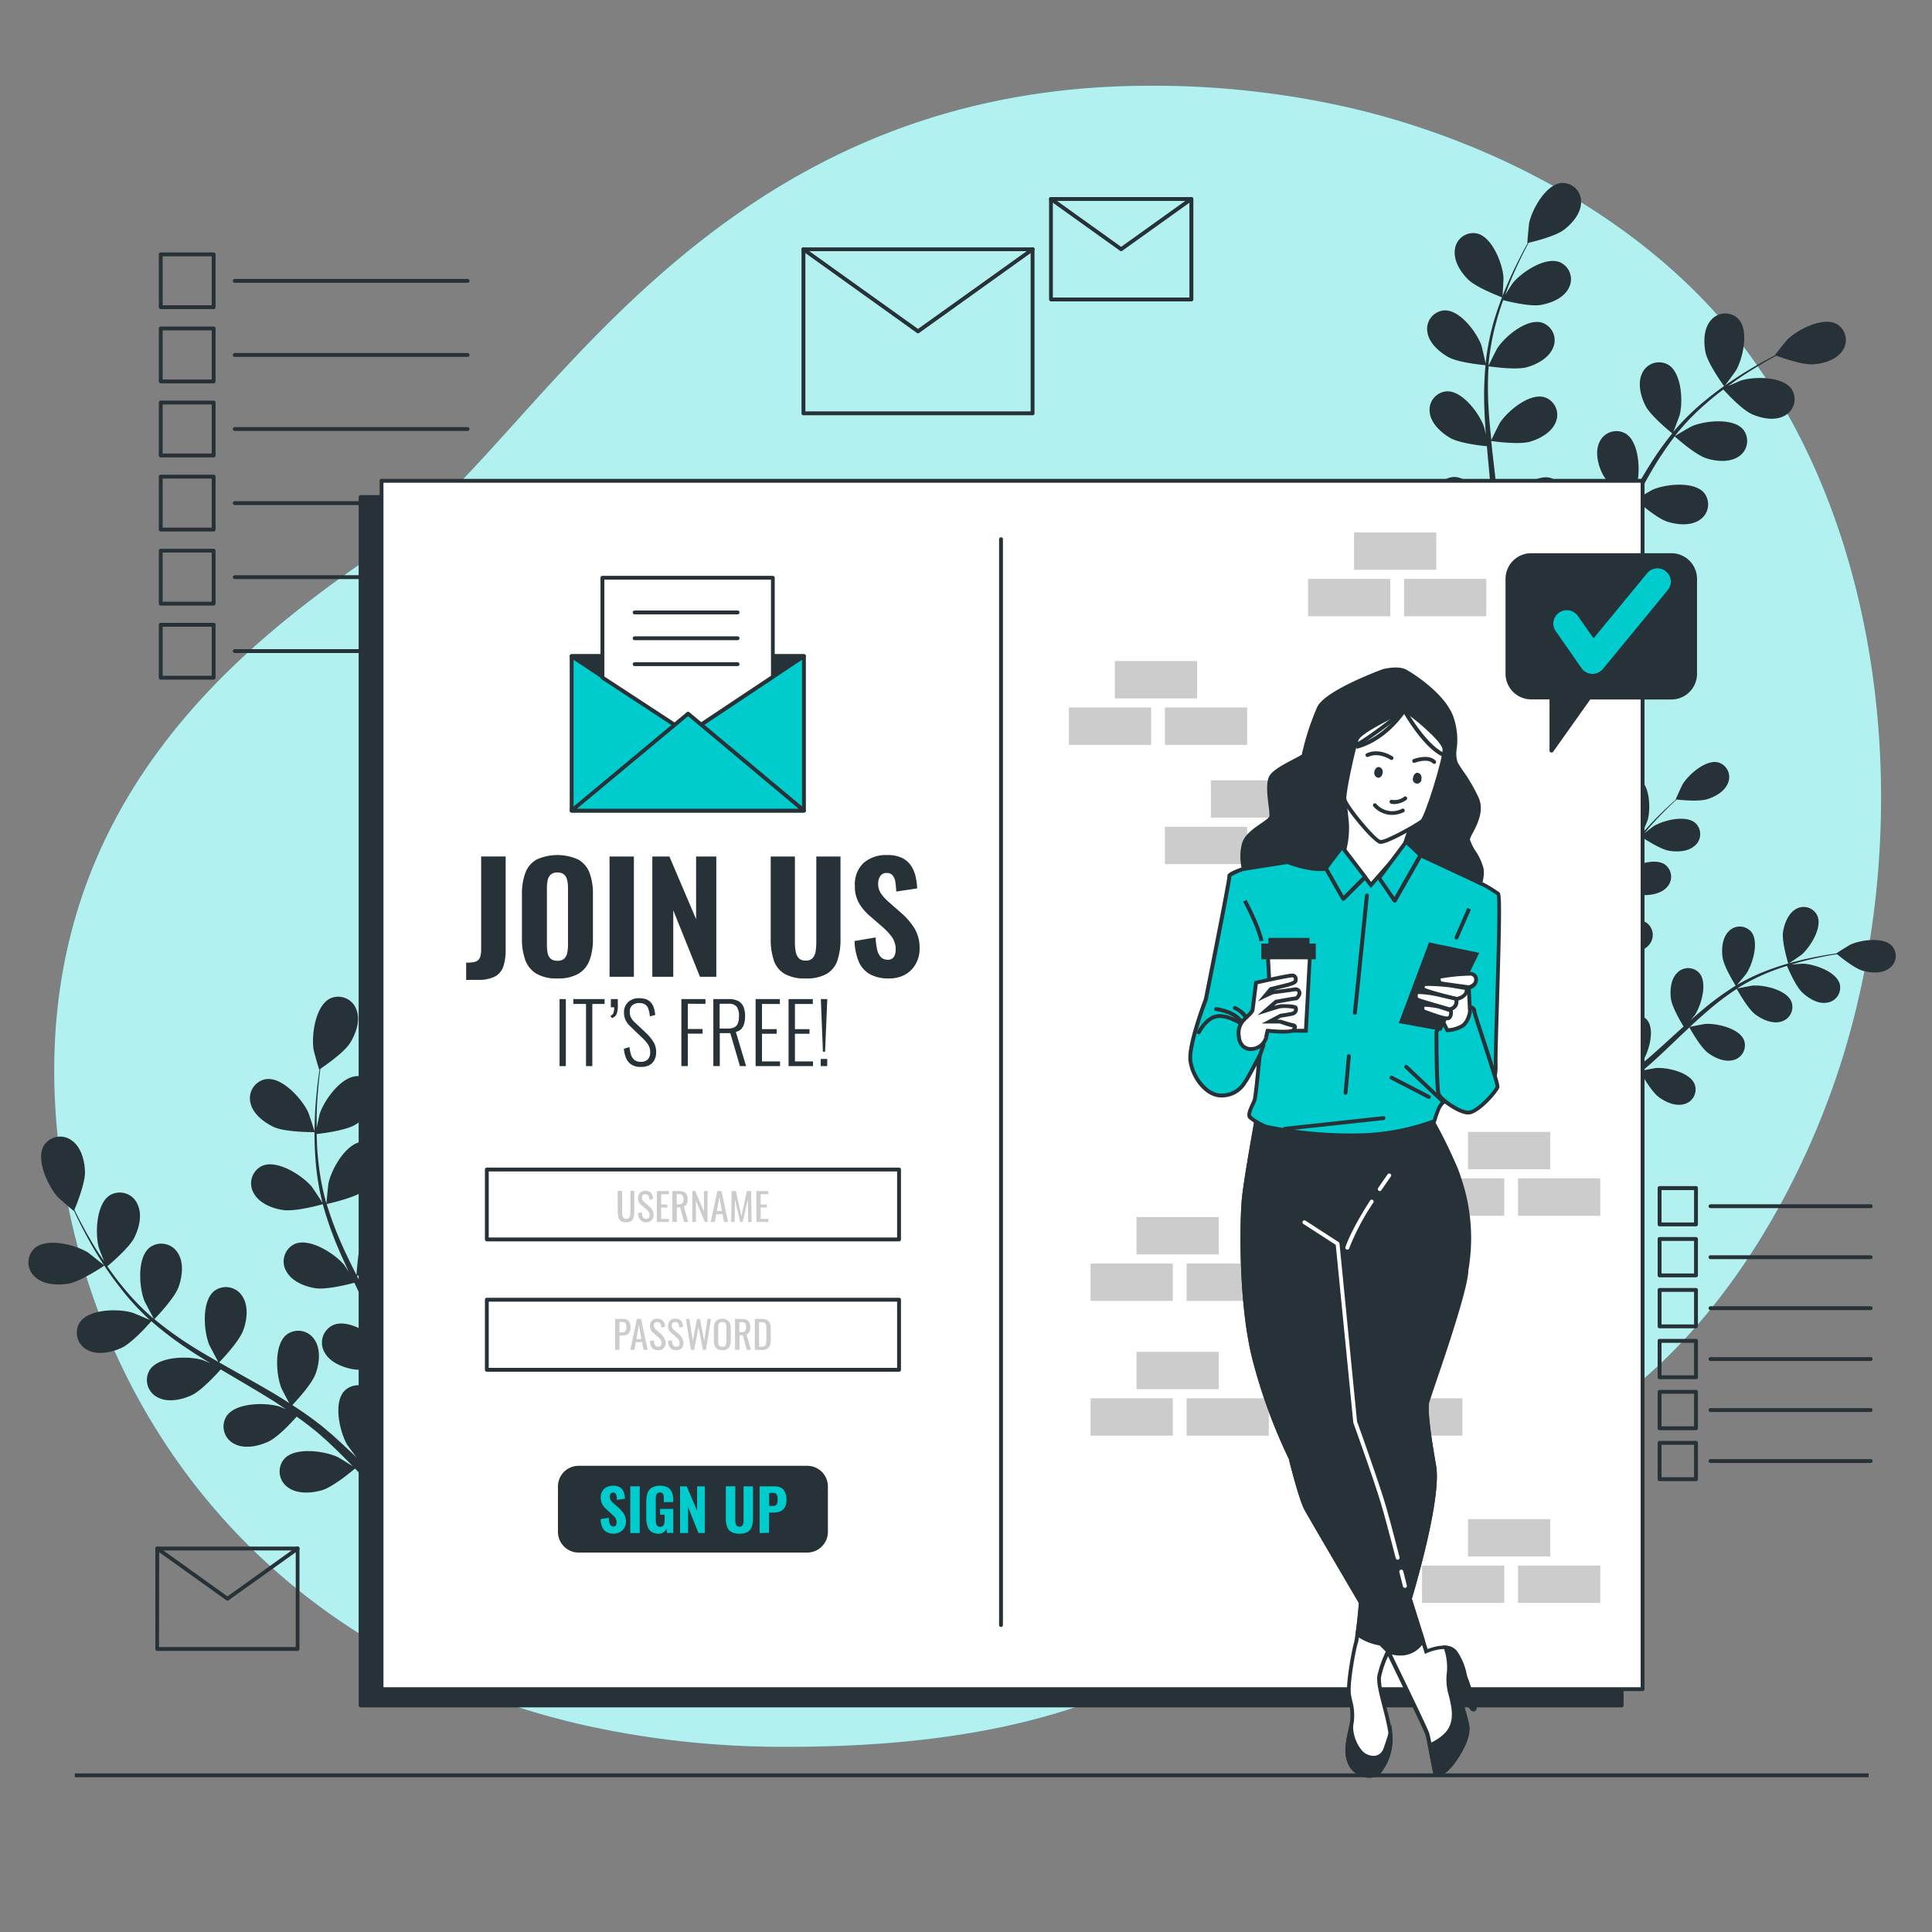 <svg xmlns="http://www.w3.org/2000/svg" viewBox="0 0 500 500"><rect x="0" y="0" width="500" height="500" fill="#808080" stroke="none"/><g id="freepik--background-simple--inject-4"><path d="M475.79,277.05c-13.49,40.89-42.56,85.72-85.35,100.31C325.8,399.42,320,452.43,202.71,452.07a236.91,236.91,0,0,1-50.94-5.47,197.3,197.3,0,0,1-24.12-7c-69.5-25.07-107.55-84.69-113-148.4-7.15-83.8,49.87-126.07,87-151s79.53-117.45,194.87-118a228.73,228.73,0,0,1,52.35,5.59c39.16,9,79.46,30.67,103.67,63.7,1.81,2.48,3.55,5,5.23,7.62C490.46,149.94,494.19,221.29,475.79,277.05Z" style="fill:#00CCCE"></path><path d="M475.79,277.05c-13.49,40.89-42.56,85.72-85.35,100.31C325.8,399.42,320,452.43,202.71,452.07a236.91,236.91,0,0,1-50.94-5.47,197.3,197.3,0,0,1-24.12-7c-69.5-25.07-107.55-84.69-113-148.4-7.15-83.8,49.87-126.07,87-151s79.53-117.45,194.87-118a228.73,228.73,0,0,1,52.35,5.59c39.16,9,79.46,30.67,103.67,63.7,1.81,2.48,3.55,5,5.23,7.62C490.46,149.94,494.19,221.29,475.79,277.05Z" style="fill:#fff;opacity:0.7"></path></g><g id="freepik--Checklists--inject-4"><path d="M55.29,80H41.6a.5.5,0,0,1-.5-.5V65.84a.5.5,0,0,1,.5-.5H55.29a.5.5,0,0,1,.5.5v13.7A.5.5,0,0,1,55.29,80ZM42.1,79H54.79V66.34H42.1Z" style="fill:#263238"></path><path d="M121,73.19H60.77a.5.5,0,0,1-.5-.5.5.5,0,0,1,.5-.5H121a.5.5,0,0,1,.5.5A.5.5,0,0,1,121,73.19Z" style="fill:#263238"></path><path d="M55.29,99.21H41.6a.5.5,0,0,1-.5-.5V85a.5.5,0,0,1,.5-.5H55.29a.5.5,0,0,1,.5.5v13.7A.5.5,0,0,1,55.29,99.21Zm-13.19-1H54.79V85.51H42.1Z" style="fill:#263238"></path><path d="M121,92.36H60.77a.5.5,0,1,1,0-1H121a.5.5,0,0,1,0,1Z" style="fill:#263238"></path><path d="M55.29,118.38H41.6a.5.5,0,0,1-.5-.5v-13.7a.5.5,0,0,1,.5-.5H55.29a.5.5,0,0,1,.5.5v13.7A.5.5,0,0,1,55.29,118.38Zm-13.19-1H54.79v-12.7H42.1Z" style="fill:#263238"></path><path d="M121,111.53H60.77a.5.5,0,0,1,0-1H121a.5.5,0,1,1,0,1Z" style="fill:#263238"></path><path d="M55.29,137.55H41.6a.5.5,0,0,1-.5-.5v-13.7a.5.5,0,0,1,.5-.5H55.29a.5.5,0,0,1,.5.5v13.7A.5.5,0,0,1,55.29,137.55Zm-13.19-1H54.79v-12.7H42.1Z" style="fill:#263238"></path><path d="M121,130.7H60.77a.5.5,0,0,1-.5-.5.5.5,0,0,1,.5-.5H121a.5.5,0,0,1,.5.5A.5.5,0,0,1,121,130.7Z" style="fill:#263238"></path><path d="M55.29,156.72H41.6a.5.5,0,0,1-.5-.5V142.53a.5.5,0,0,1,.5-.5H55.29a.5.5,0,0,1,.5.5v13.69A.5.5,0,0,1,55.29,156.72Zm-13.19-1H54.79V143H42.1Z" style="fill:#263238"></path><path d="M121,149.87H60.77a.5.5,0,0,1-.5-.5.5.5,0,0,1,.5-.5H121a.5.5,0,0,1,.5.5A.5.5,0,0,1,121,149.87Z" style="fill:#263238"></path><path d="M55.29,175.89H41.6a.5.5,0,0,1-.5-.5V161.7a.5.5,0,0,1,.5-.5H55.29a.5.5,0,0,1,.5.5v13.69A.5.5,0,0,1,55.29,175.89Zm-13.19-1H54.79V162.2H42.1Z" style="fill:#263238"></path><path d="M121,169H60.77a.5.5,0,0,1-.5-.5.5.5,0,0,1,.5-.5H121a.5.5,0,0,1,.5.5A.5.5,0,0,1,121,169Z" style="fill:#263238"></path><path d="M438.92,317.38H429.5a.5.5,0,0,1-.5-.5v-9.42a.5.5,0,0,1,.5-.5h9.42a.5.5,0,0,1,.5.5v9.42A.5.5,0,0,1,438.92,317.38Zm-8.92-1h8.42V308H430Z" style="fill:#263238"></path><path d="M484.13,312.67H442.68a.5.5,0,0,1,0-1h41.45a.5.5,0,0,1,0,1Z" style="fill:#263238"></path><path d="M438.92,330.57H429.5a.5.5,0,0,1-.5-.5v-9.42a.5.5,0,0,1,.5-.5h9.42a.5.5,0,0,1,.5.5v9.42A.51.51,0,0,1,438.92,330.57Zm-8.92-1h8.42v-8.42H430Z" style="fill:#263238"></path><path d="M484.13,325.86H442.68a.51.51,0,0,1-.5-.5.5.5,0,0,1,.5-.5h41.45a.5.5,0,0,1,.5.5A.5.5,0,0,1,484.13,325.86Z" style="fill:#263238"></path><path d="M438.92,343.76H429.5a.5.5,0,0,1-.5-.5v-9.42a.5.5,0,0,1,.5-.5h9.42a.5.5,0,0,1,.5.5v9.42A.51.51,0,0,1,438.92,343.76Zm-8.92-1h8.42v-8.42H430Z" style="fill:#263238"></path><path d="M484.13,339.05H442.68a.51.51,0,0,1-.5-.5.5.5,0,0,1,.5-.5h41.45a.5.5,0,0,1,.5.5A.5.5,0,0,1,484.13,339.05Z" style="fill:#263238"></path><path d="M438.92,356.94H429.5a.5.5,0,0,1-.5-.5V347a.5.5,0,0,1,.5-.5h9.42a.51.51,0,0,1,.5.5v9.42A.5.5,0,0,1,438.92,356.94Zm-8.92-1h8.42v-8.42H430Z" style="fill:#263238"></path><path d="M484.13,352.23H442.68a.5.5,0,0,1-.5-.5.51.51,0,0,1,.5-.5h41.45a.5.5,0,0,1,.5.5A.5.5,0,0,1,484.13,352.23Z" style="fill:#263238"></path><path d="M438.92,370.13H429.5a.5.5,0,0,1-.5-.5v-9.42a.5.5,0,0,1,.5-.5h9.42a.51.51,0,0,1,.5.5v9.42A.5.5,0,0,1,438.92,370.13Zm-8.92-1h8.42v-8.42H430Z" style="fill:#263238"></path><path d="M484.13,365.42H442.68a.5.5,0,0,1-.5-.5.51.51,0,0,1,.5-.5h41.45a.5.5,0,0,1,.5.5A.5.5,0,0,1,484.13,365.42Z" style="fill:#263238"></path><path d="M438.92,383.32H429.5a.5.5,0,0,1-.5-.5V373.4a.5.5,0,0,1,.5-.5h9.42a.5.5,0,0,1,.5.5v9.42A.5.5,0,0,1,438.92,383.32Zm-8.92-1h8.42V373.9H430Z" style="fill:#263238"></path><path d="M484.13,378.61H442.68a.5.5,0,1,1,0-1h41.45a.5.5,0,0,1,0,1Z" style="fill:#263238"></path></g><g id="freepik--Envelopes--inject-4"><path d="M267.23,107.47h-59.3a.5.5,0,0,1-.5-.5V64.52a.5.5,0,0,1,.5-.5h59.3a.5.5,0,0,1,.5.5V107A.5.5,0,0,1,267.23,107.47Zm-58.8-1h58.3V65h-58.3Z" style="fill:#263238"></path><path d="M237.58,86.25a.5.5,0,0,1-.29-.09L207.64,64.93a.5.5,0,0,1-.12-.7.51.51,0,0,1,.7-.11l29.36,21,29.36-21a.5.5,0,1,1,.58.81L237.87,86.16A.52.52,0,0,1,237.58,86.25Z" style="fill:#263238"></path><path d="M308.32,78H272a.5.5,0,0,1-.5-.5v-26a.5.5,0,0,1,.5-.5h36.34a.5.5,0,0,1,.5.5v26A.5.5,0,0,1,308.32,78Zm-35.84-1h35.34V52H272.48Z" style="fill:#263238"></path><path d="M290.15,65a.46.46,0,0,1-.29-.1l-18.17-13a.5.5,0,0,1-.12-.7.51.51,0,0,1,.7-.12l17.88,12.8L308,51.1a.51.51,0,0,1,.7.12.5.5,0,0,1-.12.7l-18.17,13A.46.46,0,0,1,290.15,65Z" style="fill:#263238"></path><path d="M77,427.25H40.7a.51.51,0,0,1-.5-.5v-26a.51.51,0,0,1,.5-.5H77a.5.5,0,0,1,.5.5v26A.5.5,0,0,1,77,427.25Zm-35.84-1H76.54v-25H41.2Z" style="fill:#263238"></path><path d="M58.87,414.24a.52.52,0,0,1-.29-.09l-18.17-13a.51.51,0,0,1-.11-.7.5.5,0,0,1,.69-.11l17.88,12.8,17.88-12.8a.51.51,0,0,1,.7.11.5.5,0,0,1-.12.7l-18.17,13A.5.5,0,0,1,58.87,414.24Z" style="fill:#263238"></path></g><g id="freepik--Floor--inject-4"><rect x="19.35" y="458.95" width="464.24" height="1" style="fill:#263238"></rect></g><g id="freepik--Plants--inject-4"><path d="M17.63,332.22c3.26-.53,9.39-4.69,9.4-4.69s-4-3.21-4.25-3.38c-3.21-2-10.57-3.9-13.77-1.16a5,5,0,0,0,0,7.43C11.19,332.48,14.85,332.67,17.63,332.22Z" style="fill:#263238"></path><path d="M31.41,348.85c2.89-1.32,7.4-6.51,7.76-6.92a88.27,88.27,0,0,0,9.38,7.14c1.9,1.27,3.86,2.5,5.84,3.7-1-.41-1.87-.78-2-.81-3.61-1.06-11.22-1-13.59,2.51a5,5,0,0,0,2,7.16c2.62,1.42,6.21.64,8.76-.53s6.54-5.54,7.56-6.7l2.29,1.36c3.68,2.17,7.35,4.31,10.89,6.52,1.25.78,2.45,1.59,3.66,2.4-.88-.36-1.62-.67-1.74-.7-3.61-1.06-11.22-1-13.59,2.52a5,5,0,0,0,2,7.16c2.62,1.41,6.2.63,8.76-.54s6.15-5.11,7.38-6.49c1.21.86,2.42,1.73,3.55,2.62.76.63,1.53,1.18,2.26,1.85L84.74,373c1.34,1.28,2.73,2.59,4,3.87.89.89,1.73,1.74,2.57,2.61-1.23-.79-3.68-2.29-3.89-2.39-3.42-1.59-11-2.66-13.82.43a5,5,0,0,0,.88,7.38c2.38,1.79,6,1.57,8.74.8,3-.85,8-5.1,8.67-5.64,1.4,1.44,2.74,2.85,4,4.19,2.76,3,5.14,5.69,7.12,8l2.33-1.5c-2.11-2.37-4.66-5.16-7.63-8.22-1.41-1.47-2.94-3-4.53-4.56a55.66,55.66,0,0,0,3.37-5.41c3.08.8,9.21.1,10,0,.37,2,.71,3.88,1,5.69.63,3.79,1.1,7.2,1.46,10.12l2.52-1.62c-.41-2.65-.9-5.65-1.51-8.93-.37-2-.81-4.13-1.27-6.3.75-.29,6.92-2.71,9.09-4.92,2-2,3.92-5.12,3.49-8.07a5,5,0,0,0-6.06-4.3c-4.09,1-6.75,8.17-7,11.93,0,.22.1,2.64.2,4.17-.19-.89-.37-1.75-.58-2.67-.41-1.8-.87-3.6-1.36-5.52l-.81-2.8c-.25-.94-.64-1.9-1-2.87-.78-2.21-1.68-4.41-2.64-6.62,1.58-.36,7.18-1.72,9.44-3.41s4.65-4.47,4.66-7.44a5,5,0,0,0-5.33-5.18c-4.2.41-7.91,7.05-8.72,10.73,0,.23-.32,2.94-.45,4.43-.58-1.32-1.16-2.64-1.8-3.95-1.83-3.8-3.8-7.58-5.75-11.37-.6-1.16-1.18-2.32-1.77-3.48.56-.12,7.25-1.6,9.79-3.5,2.25-1.68,4.65-4.46,4.66-7.44a5,5,0,0,0-5.34-5.17c-4.19.41-7.91,7.05-8.71,10.73-.06.28-.46,4.17-.51,5.17-1.29-2.56-2.56-5.12-3.7-7.69a89.11,89.11,0,0,1-4-10.68c.26-.06,7.25-1.57,9.85-3.51,2.25-1.69,4.65-4.47,4.66-7.44a5,5,0,0,0-5.34-5.17c-4.19.41-7.91,7.05-8.71,10.73-.06.28-.49,4.47-.51,5.24-.06-.21-.15-.42-.21-.64a64.73,64.73,0,0,1-2-11.25c-.21-2.09-.3-4.11-.33-6.08,1.33-.14,7.4-.88,9.93-2.37s5.11-3.93,5.45-6.89a5,5,0,0,0-4.74-5.72c-4.21-.06-8.63,6.13-9.84,9.7-.06.2-.51,2.24-.81,3.74,0-.89,0-1.8,0-2.65,0-3.19.27-6.11.5-8.69.14-1.47.3-2.79.46-4,1.23-.83,6.15-4.22,7.68-6.66s2.72-5.84,1.66-8.62a5,5,0,0,0-6.84-2.9c-3.77,1.89-4.84,9.42-4.26,13.15,0,.32,1.41,5.26,1.48,5.22l.07-.05c-.18,1.19-.35,2.46-.52,3.86-.29,2.58-.58,5.5-.69,8.7a88.36,88.36,0,0,0,.13,10.35,64.35,64.35,0,0,0,1.79,11.44s0,.08,0,.13c-.65-1.05-2.58-3.93-2.75-4.13-2.43-2.88-8.82-7-12.72-5.4a5,5,0,0,0-2.29,7.07c1.4,2.63,4.82,4,7.6,4.39,3.13.49,9.76-1.35,10.29-1.5a88.83,88.83,0,0,0,3.88,11.14c.89,2.11,1.85,4.21,2.84,6.31-.6-.89-1.13-1.68-1.22-1.79-2.43-2.87-8.83-7-12.73-5.39A5,5,0,0,0,74.1,329c1.41,2.63,4.83,4,7.61,4.4s8.5-1,10-1.43c.39.8.76,1.61,1.15,2.41,1.87,3.83,3.76,7.64,5.49,11.44.61,1.34,1.17,2.68,1.72,4-.52-.79-1-1.45-1-1.54-2.44-2.88-8.83-7-12.73-5.4A5,5,0,0,0,84,350c1.41,2.62,4.83,3.95,7.61,4.39s7.94-.88,9.73-1.35c.53,1.38,1.06,2.78,1.51,4.15.29.94.63,1.82.87,2.79l.75,2.81c.41,1.81.85,3.67,1.21,5.44.25,1.24.48,2.41.71,3.6-.6-1.34-1.81-3.94-1.94-4.14a19.39,19.39,0,0,0-7.3-6.52,7,7,0,0,0-.65-.89,5,5,0,0,0-7.43-.24c-2.84,3.12-1.13,10.53.75,13.8.11.19,1.55,2.15,2.47,3.37-.65-.64-1.28-1.26-2-1.9-1.33-1.29-2.71-2.53-4.18-3.87l-2.22-1.88c-.73-.65-1.58-1.24-2.37-1.87-1.88-1.41-3.84-2.75-5.86-4.06,1.13-1.18,5-5.4,6-8.06s1.42-6.29-.21-8.78a5,5,0,0,0-7.3-1.37c-3.28,2.66-2.72,10.25-1.35,13.76.08.22,1.34,2.63,2.06,3.94-1.22-.78-2.42-1.56-3.68-2.31-3.62-2.15-7.36-4.22-11.07-6.3l-3.4-1.93c.41-.41,5.17-5.33,6.24-8.31,1-2.65,1.41-6.29-.22-8.78a5,5,0,0,0-7.3-1.37c-3.28,2.66-2.71,10.24-1.35,13.75.1.27,1.92,3.73,2.43,4.59-2.49-1.42-5-2.85-7.33-4.37a88,88,0,0,1-9.23-6.7c.19-.19,5.19-5.31,6.28-8.36.94-2.65,1.41-6.29-.22-8.78a5,5,0,0,0-7.3-1.37c-3.28,2.66-2.71,10.25-1.35,13.76.11.27,2.06,4,2.47,4.65l-.53-.41a64.17,64.17,0,0,1-7.88-8.28c-1.34-1.63-2.52-3.26-3.64-4.88,1-.86,5.69-4.83,7-7.46s2.09-6.1.74-8.75a5,5,0,0,0-7.1-2.17c-3.55,2.28-3.82,9.89-2.86,13.53.06.2.81,2.15,1.39,3.56-.5-.73-1-1.48-1.48-2.2-1.72-2.68-3.14-5.25-4.37-7.53-.69-1.3-1.29-2.49-1.84-3.61.57-1.37,2.8-6.91,2.73-9.79s-.95-6.38-3.37-8.11a5,5,0,0,0-7.31,1.35c-2.09,3.66,1.17,10.54,3.71,13.32.22.24,4.08,3.61,4.11,3.54a.34.34,0,0,0,0-.08c.51,1.09,1.06,2.25,1.7,3.51,1.18,2.31,2.55,4.91,4.22,7.64A87.9,87.9,0,0,0,30.91,333a65.67,65.67,0,0,0,7.8,8.55l.11.09c-1.13-.52-4.31-1.86-4.57-1.93-3.62-1.06-11.22-1-13.59,2.52a5,5,0,0,0,2,7.16C25.27,350.8,28.85,350,31.41,348.85Z" style="fill:#263238"></path><path d="M81.44,293c.07,0-1.54-4.87-1.68-5.16-1.59-3.42-6.66-9.09-10.85-8.57a5,5,0,0,0-4.07,6.21c.66,2.91,3.61,5.09,6.17,6.25C74,293.05,81.43,293,81.44,293Z" style="fill:#263238"></path><path d="M379.93,72.31c2.25,2.24,8.92,4.68,8.92,4.69s.27-4.89.25-5.2c-.26-3.6-2.89-10.41-6.82-11.37a4.78,4.78,0,0,0-5.76,4.19C376.12,67.45,378,70.41,379.93,72.31Z" style="fill:#263238"></path><path d="M374.72,92.36c2.64,1.51,9.21,2.11,9.73,2.15a84.66,84.66,0,0,0-.29,11.31c.07,2.2.22,4.41.39,6.62-.23-1-.44-1.89-.49-2-1.2-3.41-5.53-9.28-9.58-9.17a4.79,4.79,0,0,0-4.45,5.56c.37,2.84,3,5.19,5.33,6.53s8,2,9.45,2.12c.08.85.14,1.7.22,2.55.38,4.07.77,8.13,1,12.12.1,1.41.14,2.8.18,4.19-.2-.88-.38-1.63-.42-1.74-1.21-3.41-5.54-9.28-9.58-9.16a4.79,4.79,0,0,0-4.46,5.56c.37,2.83,3,5.18,5.33,6.52s7.43,1.91,9.19,2.09c0,1.43,0,2.86-.05,4.24-.06.94-.06,1.85-.18,2.8s-.18,1.86-.28,2.78c-.24,1.76-.48,3.58-.76,5.29-.19,1.19-.39,2.32-.59,3.46-.08-1.4-.28-4.14-.33-4.37-.67-3.55-4.06-10-8.08-10.51a4.78,4.78,0,0,0-5.24,4.82c-.07,2.86,2.16,5.58,4.27,7.26,2.33,1.84,8.48,3.39,9.25,3.58-.34,1.89-.68,3.72-1,5.45-.77,3.81-1.54,7.19-2.24,10l2.47,1c.66-3,1.4-6.52,2.12-10.55.35-1.92.68-4,1-6.08a54.42,54.42,0,0,0,6.1-.41c1.11,2.84,5.09,7.22,5.61,7.78-1.32,1.4-2.62,2.73-3.86,4-2.6,2.61-5,4.89-7.06,6.81l2.67,1c1.84-1.8,3.89-3.87,6.1-6.19,1.35-1.4,2.76-2.93,4.19-4.52.65.43,6,3.88,8.93,4.33,2.67.4,6.18.18,8.23-1.82a4.79,4.79,0,0,0-.05-7.12c-3.1-2.6-10.14-.68-13.2,1.25-.18.11-2,1.56-3.13,2.49.58-.65,1.16-1.27,1.75-2,1.18-1.33,2.31-2.69,3.54-4.15l1.72-2.2c.59-.73,1.12-1.56,1.69-2.35,1.29-1.85,2.5-3.78,3.68-5.76,1.16,1,5.36,4.62,7.95,5.43s6.08,1.12,8.4-.54a4.79,4.79,0,0,0,1-7c-2.68-3-9.92-2.21-13.24-.77-.2.09-2.47,1.39-3.69,2.13.69-1.2,1.4-2.38,2.06-3.62,1.93-3.55,3.77-7.21,5.62-10.85.57-1.11,1.14-2.22,1.72-3.32.41.37,5.31,4.75,8.21,5.65,2.57.81,6.08,1.12,8.4-.54a4.79,4.79,0,0,0,1-7c-2.67-3-9.92-2.21-13.23-.77-.25.11-3.5,2-4.31,2.5,1.27-2.44,2.55-4.86,3.91-7.19a86.18,86.18,0,0,1,6.07-9.1c.19.18,5.28,4.77,8.25,5.7,2.58.8,6.08,1.11,8.41-.55a4.79,4.79,0,0,0,1-7c-2.67-3-9.92-2.2-13.24-.76-.26.11-3.75,2.13-4.36,2.54.13-.17.24-.35.38-.52a61.39,61.39,0,0,1,7.62-7.87c1.52-1.34,3-2.54,4.54-3.67.87,1,4.85,5.27,7.42,6.4s5.93,1.77,8.42.38a4.8,4.8,0,0,0,1.8-6.9c-2.32-3.31-9.62-3.28-13.07-2.21-.19.06-2,.86-3.37,1.46.69-.5,1.39-1,2.06-1.49,2.51-1.76,4.91-3.21,7.05-4.48,1.22-.72,2.34-1.34,3.39-1.91,1.33.5,6.72,2.42,9.48,2.24s6.08-1.15,7.65-3.54a4.79,4.79,0,0,0-1.58-6.94c-3.59-1.87-10.05,1.52-12.62,4-.22.22-3.31,4-3.24,4.08l.08,0c-1,.53-2.11,1.1-3.29,1.76-2.17,1.22-4.61,2.63-7.17,4.34a85.58,85.58,0,0,0-8,5.9,61.71,61.71,0,0,0-7.9,7.8,1,1,0,0,1-.08.11c.45-1.1,1.61-4.2,1.67-4.45.88-3.51.51-10.79-2.93-12.93a4.79,4.79,0,0,0-6.79,2.18c-1.25,2.56-.37,6,.85,8.38,1.38,2.71,6.53,6.84,6.94,7.17a83.85,83.85,0,0,0-6.49,9.26c-1.15,1.87-2.25,3.8-3.32,5.74.36-1,.67-1.82.7-2,.87-3.5.5-10.79-2.93-12.92a4.79,4.79,0,0,0-6.79,2.18c-1.25,2.56-.37,6,.85,8.37s5.56,6,6.71,7c-.4.75-.82,1.49-1.22,2.25-1.93,3.6-3.84,7.2-5.83,10.68-.7,1.23-1.43,2.41-2.16,3.59.32-.85.58-1.57.61-1.68.87-3.51.5-10.8-2.93-12.93a4.79,4.79,0,0,0-6.79,2.18c-1.25,2.56-.37,6,.85,8.38s5.14,5.69,6.5,6.81c-.78,1.19-1.56,2.39-2.37,3.51-.58.75-1.08,1.51-1.69,2.24s-1.19,1.44-1.77,2.16c-1.18,1.33-2.38,2.72-3.56,4-.81.89-1.61,1.72-2.4,2.57.71-1.22,2.05-3.62,2.14-3.83a18.56,18.56,0,0,0,1-9.33,6,6,0,0,0,.33-1,4.79,4.79,0,0,0-4-5.92c-4-.45-8.83,5-10.32,8.32-.09.2-.8,2.41-1.23,3.81.12-.86.26-1.7.38-2.59.24-1.76.44-3.52.66-5.42.07-.92.15-1.84.22-2.78s.08-1.92.12-2.89c.05-2.25,0-4.54-.12-6.84,1.54.22,7,.9,9.63.15s5.69-2.43,6.71-5.09a4.78,4.78,0,0,0-3-6.45c-3.9-1.06-9.49,3.63-11.46,6.66-.12.19-1.29,2.52-1.91,3.81-.07-1.38-.14-2.76-.27-4.15-.35-4-.83-8.09-1.3-12.15-.14-1.24-.27-2.48-.4-3.72.55.08,7,1,10,.19,2.59-.75,5.68-2.43,6.7-5.09a4.78,4.78,0,0,0-3-6.45c-3.91-1.06-9.49,3.63-11.46,6.66-.15.23-1.83,3.59-2.21,4.46-.29-2.73-.56-5.46-.71-8.16a84.69,84.69,0,0,1,0-10.93c.26,0,7,1.06,10,.2,2.6-.75,5.69-2.43,6.71-5.09a4.79,4.79,0,0,0-3-6.45c-3.91-1.06-9.5,3.63-11.46,6.66-.16.24-2,3.85-2.24,4.53,0-.21,0-.43,0-.64a61.84,61.84,0,0,1,2-10.78c.52-2,1.13-3.79,1.76-5.56,1.24.32,6.94,1.72,9.71,1.24s5.92-1.79,7.23-4.32a4.8,4.8,0,0,0-2.3-6.75c-3.76-1.48-9.83,2.57-12.12,5.37-.13.15-1.22,1.83-2,3.07.3-.8.59-1.62.89-2.38,1.12-2.85,2.32-5.39,3.4-7.62.63-1.27,1.22-2.41,1.78-3.46,1.39-.33,6.95-1.69,9.15-3.37s4.43-4.31,4.42-7.16a4.79,4.79,0,0,0-5.15-4.93c-4,.42-7.54,6.81-8.29,10.35-.06.3-.52,5.2-.45,5.18l.09,0c-.57,1-1.16,2.09-1.78,3.29-1.13,2.22-2.39,4.74-3.58,7.57a86.35,86.35,0,0,0-3.4,9.32A63.33,63.33,0,0,0,384.49,94a.57.57,0,0,1,0,.13c-.23-1.16-1-4.39-1.06-4.64-1.2-3.4-5.53-9.28-9.58-9.16a4.79,4.79,0,0,0-4.45,5.56C369.76,88.67,372.37,91,374.72,92.36Z" style="fill:#263238"></path><path d="M446.25,100c0,.06,2.92-3.92,3.07-4.2,1.77-3.15,3.34-10.27.59-13.24a4.79,4.79,0,0,0-7.12.31c-1.89,2.14-1.94,5.66-1.4,8.31C442,94.24,446.24,100,446.25,100Z" style="fill:#263238"></path><path d="M419.22,210.12c1.12,2.34,5.6,6,5.6,6s1.54-3.69,1.61-3.94c.77-2.84.6-8.8-2.17-10.61a3.91,3.91,0,0,0-5.58,1.66C417.61,205.34,418.27,208.13,419.22,210.12Z" style="fill:#263238"></path><path d="M409.76,224.15c1.63,1.88,6.53,4.12,6.92,4.3a70.39,70.39,0,0,0-3.3,8.63c-.53,1.71-1,3.46-1.49,5.21.09-.83.17-1.58.17-1.68,0-3-1.75-8.65-4.89-9.66a3.9,3.9,0,0,0-4.94,3.07c-.49,2.28.89,4.81,2.33,6.47s5.61,3.69,6.71,4.2c-.17.68-.35,1.35-.52,2-.82,3.24-1.62,6.47-2.5,9.62-.31,1.11-.65,2.19-1,3.28.09-.74.15-1.37.15-1.46,0-3-1.75-8.65-4.89-9.66a3.9,3.9,0,0,0-4.94,3.07c-.49,2.29.89,4.81,2.33,6.47s5.2,3.49,6.51,4.11c-.38,1.1-.77,2.2-1.19,3.25-.3.71-.55,1.41-.89,2.11s-.65,1.38-1,2.06c-.67,1.29-1.35,2.63-2,3.87-.47.87-.93,1.69-1.39,2.51.32-1.1.9-3.27.93-3.45.45-2.92-.41-8.82-3.37-10.29a3.91,3.91,0,0,0-5.35,2.29c-.83,2.18.15,4.88,1.33,6.75,1.29,2.05,5.6,4.92,6.15,5.27-.77,1.36-1.54,2.68-2.27,3.92-1.63,2.72-3.14,5.11-4.45,7.12l1.64,1.41c1.31-2.1,2.85-4.64,4.5-7.55.79-1.38,1.6-2.87,2.42-4.41a44.75,44.75,0,0,0,4.81,1.34c.08,2.49,2,6.95,2.21,7.52-1.39.71-2.76,1.39-4.05,2-2.71,1.31-5.17,2.42-7.29,3.34l1.77,1.53c1.91-.89,4.06-1.92,6.39-3.11,1.42-.72,2.92-1.51,4.45-2.35.39.51,3.56,4.61,5.71,5.76,1.94,1,4.71,1.81,6.83.83a3.9,3.9,0,0,0,1.89-5.5c-1.68-2.84-7.63-3.27-10.5-2.62-.17,0-2,.66-3.09,1.08l1.87-1c1.27-.71,2.51-1.45,3.86-2.24l1.92-1.23c.65-.4,1.29-.9,1.94-1.35,1.49-1.08,2.95-2.24,4.4-3.44.62,1.11,2.87,5,4.65,6.34s4.38,2.51,6.62,1.86a3.9,3.9,0,0,0,2.71-5.15c-1.23-3.07-7.05-4.39-10-4.18-.18,0-2.28.4-3.42.63.86-.73,1.72-1.45,2.57-2.22,2.45-2.21,4.86-4.53,7.27-6.84l2.23-2.09c.21.39,2.8,5.1,4.79,6.58,1.76,1.32,4.38,2.51,6.62,1.86a3.91,3.91,0,0,0,2.71-5.15c-1.24-3.06-7.05-4.39-10-4.18-.22,0-3.24.58-4,.76,1.64-1.54,3.29-3,5-4.48a69.27,69.27,0,0,1,7.14-5.36c.1.18,2.78,5.1,4.81,6.62,1.77,1.32,4.38,2.51,6.63,1.86a3.91,3.91,0,0,0,2.7-5.15c-1.23-3.06-7-4.39-10-4.18-.24,0-3.48.62-4.06.78l.43-.3a50.36,50.36,0,0,1,8-4c1.53-.62,3-1.13,4.49-1.59.41,1,2.3,5.37,4,6.94s4.08,3,6.38,2.58a3.92,3.92,0,0,0,3.26-4.83c-.89-3.18-6.52-5.13-9.47-5.25-.16,0-1.8.11-3,.21l2-.59c2.41-.67,4.65-1.14,6.64-1.54,1.14-.22,2.17-.39,3.13-.54.9.74,4.53,3.69,6.7,4.29s5,.77,6.85-.65a3.9,3.9,0,0,0,.67-5.78c-2.25-2.41-8.15-1.56-10.82-.3-.23.11-3.65,2.22-3.6,2.26l0,0c-.93.13-1.93.27-3,.46-2,.35-4.27.78-6.7,1.4a70,70,0,0,0-7.75,2.38,51.85,51.85,0,0,0-8.2,3.87l-.09.06c.65-.72,2.38-2.8,2.5-3,1.62-2.47,3.31-8.18,1.25-10.76a3.91,3.91,0,0,0-5.82-.16c-1.67,1.63-1.91,4.5-1.62,6.68.32,2.47,3.17,7,3.39,7.41a70.51,70.51,0,0,0-7.51,5.37q-2.09,1.71-4.12,3.53l1.08-1.31c1.62-2.47,3.31-8.18,1.24-10.76a3.9,3.9,0,0,0-5.81-.16c-1.67,1.63-1.91,4.5-1.63,6.68s2.64,6.17,3.28,7.21l-1.55,1.4c-2.47,2.25-4.92,4.51-7.39,6.65-.87.75-1.76,1.46-2.64,2.18.48-.57.87-1.06.93-1.14,1.62-2.46,3.31-8.17,1.24-10.75a3.9,3.9,0,0,0-5.82-.16c-1.66,1.63-1.9,4.5-1.62,6.68s2.42,5.78,3.17,7c-.93.7-1.86,1.41-2.79,2.05-.64.43-1.23.88-1.9,1.27l-1.95,1.19c-1.27.7-2.58,1.44-3.83,2.1-.87.47-1.7.9-2.54,1.33.87-.74,2.56-2.23,2.68-2.37a15.16,15.16,0,0,0,3.29-6.92,4.45,4.45,0,0,0,.52-.69,3.91,3.91,0,0,0-1.45-5.64c-3-1.44-8.17,1.48-10.21,3.61-.12.13-1.28,1.64-2,2.61.33-.64.66-1.24,1-1.9.67-1.29,1.3-2.59,2-4l.93-2.09c.32-.69.58-1.46.87-2.19.65-1.72,1.23-3.5,1.77-5.3,1.13.58,5.17,2.6,7.38,2.72s5-.32,6.55-2.1a3.91,3.91,0,0,0-.58-5.79c-2.73-1.88-8.3.22-10.64,2-.15.12-1.68,1.6-2.51,2.42.32-1.08.64-2.16.92-3.27.82-3.2,1.55-6.46,2.3-9.71.22-1,.46-2,.7-3,.4.21,5.15,2.71,7.62,2.85,2.2.13,5-.32,6.55-2.1a3.91,3.91,0,0,0-.58-5.79c-2.72-1.88-8.3.22-10.64,2-.17.14-2.38,2.27-2.91,2.84.52-2.19,1.05-4.36,1.67-6.48a66.81,66.81,0,0,1,3-8.41c.18.1,5.13,2.72,7.67,2.87,2.2.13,5-.32,6.55-2.1a3.91,3.91,0,0,0-.59-5.79c-2.72-1.88-8.3.22-10.63,2-.19.14-2.56,2.44-3,2.88.07-.15.13-.33.2-.48a50.39,50.39,0,0,1,4.48-7.75c.93-1.37,1.9-2.62,2.87-3.81.87.58,4.88,3.21,7.15,3.59s5,.23,6.74-1.37a3.91,3.91,0,0,0,.05-5.82c-2.49-2.16-8.27-.69-10.79.84-.14.09-1.44,1.09-2.38,1.83.45-.53.9-1.09,1.33-1.59,1.64-1.89,3.26-3.52,4.7-4.95.82-.81,1.59-1.53,2.31-2.19,1.15.13,5.81.59,8-.11s4.58-2.12,5.35-4.32a3.92,3.92,0,0,0-2.63-5.19c-3.22-.77-7.66,3.2-9.2,5.72-.13.22-1.81,3.87-1.75,3.87h.07c-.71.62-1.46,1.3-2.26,2.05-1.48,1.4-3.13,3-4.81,4.86a70,70,0,0,0-5.15,6.26,51.11,51.11,0,0,0-4.71,7.76l0,.1c.14-1,.44-3.65.44-3.86,0-3-1.74-8.65-4.89-9.66a3.9,3.9,0,0,0-4.94,3.07C406.94,220,408.32,222.49,409.76,224.15Z" style="fill:#263238"></path><path d="M462.81,249.42c0,.05,3.32-2.23,3.51-2.4,2.22-2,5.36-7,4-10.05a3.91,3.91,0,0,0-5.56-1.69c-2,1.14-3,3.84-3.33,6C461.11,243.86,462.81,249.41,462.81,249.42Z" style="fill:#263238"></path></g><g id="freepik--Screen--inject-4"><rect x="93.32" y="128.64" width="326.36" height="312.72" style="fill:#263238"></rect><path d="M419.68,441.86H93.32a.5.5,0,0,1-.5-.5V128.64a.5.5,0,0,1,.5-.5H419.68a.5.5,0,0,1,.5.5V441.36A.5.5,0,0,1,419.68,441.86Zm-325.86-1H419.18V129.14H93.82Z" style="fill:#263238"></path><rect x="98.74" y="124.43" width="326.36" height="312.72" style="fill:#fff"></rect><path d="M425.1,437.65H98.74a.5.5,0,0,1-.5-.5V124.43a.5.5,0,0,1,.5-.5H425.1a.5.5,0,0,1,.5.5V437.15A.51.51,0,0,1,425.1,437.65Zm-325.86-1H424.6V124.93H99.24Z" style="fill:#263238"></path><path d="M259.06,421.05a.51.51,0,0,1-.5-.5v-281a.51.51,0,0,1,.5-.5.5.5,0,0,1,.5.5v281A.5.5,0,0,1,259.06,421.05Z" style="fill:#263238"></path></g><g id="freepik--Bricks--inject-4"><g style="opacity:0.2"><rect x="276.63" y="183.1" width="21.28" height="9.67"></rect><rect x="288.53" y="171.08" width="21.28" height="9.67"></rect><rect x="301.48" y="183.1" width="21.28" height="9.67"></rect><rect x="338.52" y="149.82" width="21.28" height="9.67"></rect><rect x="350.42" y="137.79" width="21.28" height="9.67"></rect><rect x="363.37" y="149.82" width="21.28" height="9.67"></rect><rect x="301.48" y="213.97" width="21.28" height="9.67"></rect><rect x="313.38" y="201.94" width="21.28" height="9.67"></rect><rect x="326.33" y="213.97" width="21.28" height="9.67"></rect><rect x="368.02" y="304.96" width="21.28" height="9.67"></rect><rect x="379.92" y="292.93" width="21.28" height="9.67"></rect><rect x="392.87" y="304.96" width="21.28" height="9.67"></rect><rect x="368.02" y="405.17" width="21.28" height="9.67"></rect><rect x="379.92" y="393.14" width="21.28" height="9.67"></rect><rect x="392.87" y="405.17" width="21.28" height="9.67"></rect><rect x="282.24" y="327" width="21.28" height="9.67"></rect><rect x="294.14" y="314.98" width="21.28" height="9.67"></rect><rect x="307.09" y="327" width="21.28" height="9.67"></rect><rect x="282.24" y="361.88" width="21.28" height="9.67"></rect><rect x="294.14" y="349.85" width="21.28" height="9.67"></rect><rect x="307.09" y="361.88" width="21.28" height="9.67"></rect><rect x="332.34" y="361.88" width="21.28" height="9.67"></rect><rect x="344.24" y="349.85" width="21.28" height="9.67"></rect><rect x="357.19" y="361.88" width="21.28" height="9.67"></rect></g></g><g id="freepik--Information--inject-4"><rect x="125.98" y="302.67" width="106.69" height="18.09" style="fill:#fff"></rect><path d="M232.67,321.26H126a.5.5,0,0,1-.5-.5V302.67a.5.5,0,0,1,.5-.5H232.67a.5.5,0,0,1,.5.5v18.09A.5.5,0,0,1,232.67,321.26Zm-106.19-1H232.17V303.17H126.48Z" style="fill:#263238"></path><rect x="125.98" y="336.36" width="106.69" height="18.09" style="fill:#fff"></rect><path d="M232.67,355H126a.5.5,0,0,1-.5-.5V336.36a.5.5,0,0,1,.5-.5H232.67a.5.5,0,0,1,.5.5v18.09A.5.5,0,0,1,232.67,355Zm-106.19-1H232.17V336.86H126.48Z" style="fill:#263238"></path><rect x="144.9" y="379.85" width="68.86" height="21.46" rx="4.84" style="fill:#263238"></rect><path d="M208.91,401.8H149.74a5.34,5.34,0,0,1-5.34-5.34V384.69a5.34,5.34,0,0,1,5.34-5.34h59.17a5.35,5.35,0,0,1,5.35,5.34v11.77A5.35,5.35,0,0,1,208.91,401.8Zm-59.17-21.45a4.34,4.34,0,0,0-4.34,4.34v11.77a4.34,4.34,0,0,0,4.34,4.34h59.17a4.34,4.34,0,0,0,4.35-4.34V384.69a4.34,4.34,0,0,0-4.35-4.34Z" style="fill:#263238"></path><path d="M120.64,253.6v-4.46a11.14,11.14,0,0,0,1.88-.13,2.47,2.47,0,0,0,1.19-.5,2.13,2.13,0,0,0,.62-1.06,7.28,7.28,0,0,0,.19-1.8v-24h6.34v24.24a12.81,12.81,0,0,1-.62,4.29,4.53,4.53,0,0,1-2.17,2.55,9.14,9.14,0,0,1-4.36.85Z" style="fill:#263238"></path><path d="M144.23,253.22a10.29,10.29,0,0,1-5.42-1.23,6.89,6.89,0,0,1-2.86-3.52,15.41,15.41,0,0,1-.87-5.48v-11.6a15.23,15.23,0,0,1,.87-5.45,6.63,6.63,0,0,1,2.86-3.46,13,13,0,0,1,10.89,0,6.73,6.73,0,0,1,2.89,3.45,15.37,15.37,0,0,1,.86,5.44V243a15.64,15.64,0,0,1-.86,5.48A6.85,6.85,0,0,1,149.7,252,10.45,10.45,0,0,1,144.23,253.22Zm0-4.58a2.5,2.5,0,0,0,1.8-.55,2.8,2.8,0,0,0,.77-1.5,10,10,0,0,0,.2-2V229.85a9.58,9.58,0,0,0-.2-2,2.74,2.74,0,0,0-.77-1.48,2.5,2.5,0,0,0-1.8-.56,2.4,2.4,0,0,0-1.73.56,2.81,2.81,0,0,0-.77,1.48,9.6,9.6,0,0,0-.19,2v14.72a11.7,11.7,0,0,0,.17,2,2.78,2.78,0,0,0,.75,1.5A2.47,2.47,0,0,0,144.23,248.64Z" style="fill:#263238"></path><path d="M157.75,252.79V221.67h6.3v31.12Z" style="fill:#263238"></path><path d="M168.82,252.79V221.67h4.42l6.91,16.21V221.67h5.23v31.12h-4.23l-6.91-17.21v17.21Z" style="fill:#263238"></path><path d="M208.47,253.22A10.39,10.39,0,0,1,203,252a6.37,6.37,0,0,1-2.75-3.49,17.06,17.06,0,0,1-.79-5.55V221.67h6.26v22.17a14.28,14.28,0,0,0,.18,2.27,3.53,3.53,0,0,0,.76,1.8,2.3,2.3,0,0,0,1.83.69,2.32,2.32,0,0,0,1.86-.69,3.36,3.36,0,0,0,.75-1.8,17.08,17.08,0,0,0,.16-2.27V221.67h6.26V243a17.06,17.06,0,0,1-.79,5.55A6.37,6.37,0,0,1,214,252,10.39,10.39,0,0,1,208.47,253.22Z" style="fill:#263238"></path><path d="M230,253.22a9.92,9.92,0,0,1-4.81-1.06,6.74,6.74,0,0,1-2.9-3.19,14.73,14.73,0,0,1-1.13-5.44l5.45-.92a16.37,16.37,0,0,0,.41,3.21,3.8,3.8,0,0,0,1,1.92,2.33,2.33,0,0,0,1.67.63,1.76,1.76,0,0,0,1.67-.76,3.57,3.57,0,0,0,.44-1.77,5.53,5.53,0,0,0-.94-3.29,15.84,15.84,0,0,0-2.48-2.67l-3.23-2.8a13.17,13.17,0,0,1-2.82-3.31,8.73,8.73,0,0,1-1.09-4.53,7.59,7.59,0,0,1,2.24-5.9,8.81,8.81,0,0,1,6.17-2.05,8.44,8.44,0,0,1,3.84.76,5.93,5.93,0,0,1,2.33,2.06,8.46,8.46,0,0,1,1.15,2.81,18.41,18.41,0,0,1,.4,3l-5.42.81c-.05-1-.13-1.78-.24-2.5a3.41,3.41,0,0,0-.7-1.69,1.9,1.9,0,0,0-1.55-.61,1.81,1.81,0,0,0-1.65.82,3.27,3.27,0,0,0-.54,1.83,4.59,4.59,0,0,0,.75,2.71,13.09,13.09,0,0,0,2.05,2.2l3.15,2.77a17.9,17.9,0,0,1,3.36,3.86,9.66,9.66,0,0,1,1.41,5.36,8,8,0,0,1-1,4,7.21,7.21,0,0,1-2.79,2.77A8.53,8.53,0,0,1,230,253.22Z" style="fill:#263238"></path><path d="M144.81,275.91V258.56h1.63v17.35Z" style="fill:#263238"></path><path d="M151.66,275.91V259.82h-3.28v-1.26h8.08v1.26h-3.17v16.09Z" style="fill:#263238"></path><path d="M158.35,263.46l-.39-.57a1.31,1.31,0,0,0,.79-.73,4.23,4.23,0,0,0,.2-1.48h-.86v-2.12h1.8v1.8a5.63,5.63,0,0,1-.32,2.09A1.77,1.77,0,0,1,158.35,263.46Z" style="fill:#263238"></path><path d="M165.8,276.12a4.38,4.38,0,0,1-2.35-.58,3.77,3.77,0,0,1-1.4-1.65,7.59,7.59,0,0,1-.58-2.48l1.44-.43a9.67,9.67,0,0,0,.38,1.94,2.89,2.89,0,0,0,.88,1.37,2.47,2.47,0,0,0,1.65.51,2.54,2.54,0,0,0,1.8-.6,2.5,2.5,0,0,0,.64-1.91,3.51,3.51,0,0,0-.56-2,10.46,10.46,0,0,0-1.56-1.77l-3.06-2.93a5.68,5.68,0,0,1-1.2-1.64,4.4,4.4,0,0,1-.39-1.86,3.51,3.51,0,0,1,1.08-2.76,4.09,4.09,0,0,1,2.84-1,5.64,5.64,0,0,1,1.66.23,3.09,3.09,0,0,1,1.27.76,3.66,3.66,0,0,1,.82,1.36,8.25,8.25,0,0,1,.41,2l-1.39.36a7.66,7.66,0,0,0-.36-1.87,2.28,2.28,0,0,0-.83-1.19,3.12,3.12,0,0,0-3.33.15A2.09,2.09,0,0,0,163,262a3,3,0,0,0,.27,1.29,4.42,4.42,0,0,0,.95,1.24l3.07,2.89a11.38,11.38,0,0,1,1.77,2.15,4.82,4.82,0,0,1,.75,2.65,4.33,4.33,0,0,1-.5,2.19,3.3,3.3,0,0,1-1.4,1.32A4.75,4.75,0,0,1,165.8,276.12Z" style="fill:#263238"></path><path d="M176.34,275.91V258.56h6.23v1.22H178v6.53h3.83v1.2H178v8.4Z" style="fill:#263238"></path><path d="M184.61,275.91V258.56h3.92a5.26,5.26,0,0,1,2.56.52,3.06,3.06,0,0,1,1.34,1.52,6.32,6.32,0,0,1,.4,2.37,7.63,7.63,0,0,1-.21,1.82,3.53,3.53,0,0,1-.73,1.46,2.51,2.51,0,0,1-1.46.79l2.66,8.87H191.5L189,267.38h-2.72v8.53Zm1.63-9.73h2.2a3.29,3.29,0,0,0,1.69-.36,2,2,0,0,0,.86-1.07,5.27,5.27,0,0,0,.26-1.78,4.21,4.21,0,0,0-.56-2.4,2.55,2.55,0,0,0-2.21-.79h-2.24Z" style="fill:#263238"></path><path d="M195.55,275.91V258.56h6.28v1.26H197.2v6.52H201v1.19H197.2v7.16h4.67v1.22Z" style="fill:#263238"></path><path d="M204.08,275.91V258.56h6.28v1.26h-4.63v6.52h3.77v1.19h-3.77v7.16h4.67v1.22Z" style="fill:#263238"></path><path d="M212.41,275.91v-1.86h1.67v1.86Zm.56-3.73-.54-13.62h1.67l-.57,13.62Z" style="fill:#263238"></path><path d="M162,316.33a2.23,2.23,0,0,1-1.34-.35,1.69,1.69,0,0,1-.63-1,5.82,5.82,0,0,1-.17-1.47v-5.31H161v5.36a5.53,5.53,0,0,0,.07.94,1.3,1.3,0,0,0,.3.67,1,1,0,0,0,.7.25.93.93,0,0,0,.7-.25,1.3,1.3,0,0,0,.3-.67,6.79,6.79,0,0,0,.07-.94v-5.36h1v5.31A5.4,5.4,0,0,1,164,315a1.73,1.73,0,0,1-.62,1A2.19,2.19,0,0,1,162,316.33Z" style="fill:#ccc"></path><path d="M167.22,316.33a2.07,2.07,0,0,1-1.15-.3,1.92,1.92,0,0,1-.69-.82,3.42,3.42,0,0,1-.28-1.22l1-.26a4.52,4.52,0,0,0,.13.82,1.41,1.41,0,0,0,.34.64.87.87,0,0,0,.66.26.83.83,0,0,0,.66-.25,1,1,0,0,0,.22-.69,1.48,1.48,0,0,0-.24-.88,4.8,4.8,0,0,0-.63-.66l-1.34-1.19a2.24,2.24,0,0,1-.58-.75,2.41,2.41,0,0,1-.19-1,1.82,1.82,0,0,1,.5-1.36,1.93,1.93,0,0,1,1.38-.48,2.64,2.64,0,0,1,.83.12,1.54,1.54,0,0,1,.61.38,1.8,1.8,0,0,1,.38.65,3.32,3.32,0,0,1,.19.91l-.95.26a3.87,3.87,0,0,0-.11-.73,1.06,1.06,0,0,0-.32-.53.87.87,0,0,0-.63-.2.9.9,0,0,0-.65.22.87.87,0,0,0-.23.65,1.35,1.35,0,0,0,.12.61,1.85,1.85,0,0,0,.4.48l1.36,1.19a4.1,4.1,0,0,1,.8.94,2.4,2.4,0,0,1,.34,1.3,2,2,0,0,1-.25,1,1.64,1.64,0,0,1-.67.66A2.14,2.14,0,0,1,167.22,316.33Z" style="fill:#ccc"></path><path d="M170,316.24v-8h3.1v.83h-2v2.65h1.61v.79h-1.61v2.94h2v.8Z" style="fill:#ccc"></path><path d="M174,316.24v-8h1.61a3.58,3.58,0,0,1,1.33.22,1.47,1.47,0,0,1,.77.68,2.56,2.56,0,0,1,.25,1.23,3.12,3.12,0,0,1-.1.84,1.64,1.64,0,0,1-.31.65,1.33,1.33,0,0,1-.57.38l1.13,4h-1.08l-1-3.76h-.87v3.76Zm1.12-4.56h.42a2,2,0,0,0,.77-.12.75.75,0,0,0,.44-.4,1.91,1.91,0,0,0,.14-.8,1.57,1.57,0,0,0-.26-1,1.28,1.28,0,0,0-1-.32h-.49Z" style="fill:#ccc"></path><path d="M179.16,316.24v-8h.76l2.27,5.32v-5.32h.93v8h-.71l-2.3-5.47v5.47Z" style="fill:#ccc"></path><path d="M183.94,316.24l1.7-8h1.08l1.71,8h-1.06l-.37-2h-1.63l-.38,2Zm1.58-2.82h1.34l-.68-3.6Z" style="fill:#ccc"></path><path d="M189.22,316.24l.14-8h1.1l1.41,6.5,1.43-6.5h1.08l.15,8h-.9l-.09-5.81-1.35,5.81h-.63l-1.35-5.81-.08,5.81Z" style="fill:#ccc"></path><path d="M195.76,316.24v-8h3.1v.83h-2v2.65h1.61v.79h-1.61v2.94h2v.8Z" style="fill:#ccc"></path><path d="M159.2,349.34v-8h2a2.23,2.23,0,0,1,1.15.26,1.52,1.52,0,0,1,.63.76,3.26,3.26,0,0,1,.2,1.19,2.48,2.48,0,0,1-.22,1.1,1.64,1.64,0,0,1-.66.72,2.12,2.12,0,0,1-1.09.25h-.88v3.72Zm1.11-4.52h.52a2.22,2.22,0,0,0,.76-.11.69.69,0,0,0,.39-.38,2,2,0,0,0,.12-.77,3.77,3.77,0,0,0-.08-.87.62.62,0,0,0-.35-.43,2.17,2.17,0,0,0-.83-.12h-.53Z" style="fill:#ccc"></path><path d="M163.13,349.34l1.7-8h1.08l1.71,8h-1.06l-.37-2h-1.63l-.38,2Zm1.58-2.81H166l-.67-3.61Z" style="fill:#ccc"></path><path d="M170.31,349.43a2.16,2.16,0,0,1-1.15-.29,1.87,1.87,0,0,1-.7-.82,3.47,3.47,0,0,1-.27-1.22l1-.26a4.52,4.52,0,0,0,.13.82,1.46,1.46,0,0,0,.34.64,1,1,0,0,0,1.32,0,1,1,0,0,0,.22-.69,1.39,1.39,0,0,0-.25-.88,4.68,4.68,0,0,0-.62-.67L169,344.89a2.18,2.18,0,0,1-.58-.76,2.33,2.33,0,0,1-.19-1,1.8,1.8,0,0,1,.5-1.36,1.89,1.89,0,0,1,1.38-.49,2.37,2.37,0,0,1,.83.13,1.44,1.44,0,0,1,.6.38,1.92,1.92,0,0,1,.39.64,3.82,3.82,0,0,1,.19.92l-.95.25a3.86,3.86,0,0,0-.12-.72,1.12,1.12,0,0,0-.31-.54,1.08,1.08,0,0,0-1.28,0,.86.86,0,0,0-.23.66,1.31,1.31,0,0,0,.12.6,1.69,1.69,0,0,0,.4.49l1.35,1.18a4.12,4.12,0,0,1,.8,1,2.38,2.38,0,0,1,.35,1.3,2,2,0,0,1-.25,1,1.7,1.7,0,0,1-.67.66A2.14,2.14,0,0,1,170.31,349.43Z" style="fill:#ccc"></path><path d="M175,349.43a2.17,2.17,0,0,1-1.16-.29,1.92,1.92,0,0,1-.69-.82,3.47,3.47,0,0,1-.28-1.22l1-.26a4.52,4.52,0,0,0,.13.82,1.57,1.57,0,0,0,.34.64.87.87,0,0,0,.67.25.85.85,0,0,0,.65-.24,1,1,0,0,0,.22-.69,1.46,1.46,0,0,0-.24-.88,5.35,5.35,0,0,0-.62-.67l-1.35-1.18a2.18,2.18,0,0,1-.58-.76,2.33,2.33,0,0,1-.19-1,1.8,1.8,0,0,1,.5-1.36,1.89,1.89,0,0,1,1.38-.49,2.37,2.37,0,0,1,.83.13,1.54,1.54,0,0,1,.61.38,1.76,1.76,0,0,1,.38.64,3.4,3.4,0,0,1,.19.92l-1,.25a3.2,3.2,0,0,0-.11-.72,1.2,1.2,0,0,0-.31-.54,1,1,0,0,0-.64-.2.94.94,0,0,0-.65.22.9.9,0,0,0-.23.66,1.31,1.31,0,0,0,.12.6,1.87,1.87,0,0,0,.4.49l1.36,1.18a4.38,4.38,0,0,1,.8,1,2.38,2.38,0,0,1,.34,1.3,2.08,2.08,0,0,1-.24,1,1.79,1.79,0,0,1-.68.66A2.12,2.12,0,0,1,175,349.43Z" style="fill:#ccc"></path><path d="M178.81,349.34l-1.31-8h.93l.86,5.75,1.08-5.72h.79l1.09,5.75.84-5.78H184l-1.29,8h-.81l-1.12-5.92-1.12,5.92Z" style="fill:#ccc"></path><path d="M186.94,349.43a2.32,2.32,0,0,1-1.29-.31,1.74,1.74,0,0,1-.7-.91,4.35,4.35,0,0,1-.2-1.37v-3a3.93,3.93,0,0,1,.21-1.36,1.71,1.71,0,0,1,.69-.87,2.41,2.41,0,0,1,1.29-.3,2.35,2.35,0,0,1,1.28.31,1.67,1.67,0,0,1,.69.87,3.83,3.83,0,0,1,.21,1.35v3a4,4,0,0,1-.21,1.37,1.75,1.75,0,0,1-.69.9A2.19,2.19,0,0,1,186.94,349.43Zm0-.88a1.05,1.05,0,0,0,.67-.18.94.94,0,0,0,.31-.51,3.53,3.53,0,0,0,.08-.78v-3.5a3.37,3.37,0,0,0-.08-.77.85.85,0,0,0-.31-.49,1.05,1.05,0,0,0-.67-.18,1.1,1.1,0,0,0-.68.18.81.81,0,0,0-.31.49,3.37,3.37,0,0,0-.08.77v3.5a3.53,3.53,0,0,0,.08.78.89.89,0,0,0,.31.51A1.1,1.1,0,0,0,186.94,348.55Z" style="fill:#ccc"></path><path d="M190.22,349.34v-8h1.61a3.58,3.58,0,0,1,1.32.21,1.51,1.51,0,0,1,.78.69,2.56,2.56,0,0,1,.25,1.23,3.12,3.12,0,0,1-.1.84,1.59,1.59,0,0,1-.31.64,1.23,1.23,0,0,1-.58.38l1.14,4h-1.08l-1-3.75h-.87v3.75Zm1.12-4.55h.42a2.07,2.07,0,0,0,.77-.12.82.82,0,0,0,.44-.4,1.93,1.93,0,0,0,.13-.8,1.63,1.63,0,0,0-.25-1,1.32,1.32,0,0,0-1-.31h-.49Z" style="fill:#ccc"></path><path d="M195.35,349.34v-8h1.74a3,3,0,0,1,1.4.27,1.56,1.56,0,0,1,.74.82,3.52,3.52,0,0,1,.23,1.35v3a4,4,0,0,1-.23,1.43,1.62,1.62,0,0,1-.72.88,2.58,2.58,0,0,1-1.34.3Zm1.11-.8h.64a1.25,1.25,0,0,0,.86-.23,1.07,1.07,0,0,0,.32-.69c0-.31.05-.67.05-1.1v-2.6a5.49,5.49,0,0,0-.08-1,.87.87,0,0,0-.34-.56,1.54,1.54,0,0,0-.84-.18h-.61Z" style="fill:#ccc"></path><path d="M158.87,396.92a3.85,3.85,0,0,1-1.86-.41,2.63,2.63,0,0,1-1.13-1.24,5.66,5.66,0,0,1-.44-2.12l2.12-.35a6.56,6.56,0,0,0,.15,1.24,1.61,1.61,0,0,0,.39.75.94.94,0,0,0,.65.25.68.68,0,0,0,.65-.3,1.31,1.31,0,0,0,.17-.69,2.19,2.19,0,0,0-.36-1.28,6.46,6.46,0,0,0-1-1L157,390.65a5.17,5.17,0,0,1-1.1-1.29,3.42,3.42,0,0,1-.42-1.76,2.94,2.94,0,0,1,.87-2.29,3.43,3.43,0,0,1,2.4-.8,3.27,3.27,0,0,1,1.49.3,2.2,2.2,0,0,1,.9.8,3,3,0,0,1,.45,1.09,6.72,6.72,0,0,1,.16,1.17l-2.11.31c0-.37,0-.69-.09-1a1.43,1.43,0,0,0-.27-.66.79.79,0,0,0-.61-.23.7.7,0,0,0-.64.32,1.26,1.26,0,0,0-.21.71,1.83,1.83,0,0,0,.29,1,5.59,5.59,0,0,0,.8.86l1.23,1.07a7.16,7.16,0,0,1,1.3,1.5,3.74,3.74,0,0,1,.55,2.09,3,3,0,0,1-.39,1.53,2.8,2.8,0,0,1-1.08,1.08A3.32,3.32,0,0,1,158.87,396.92Z" style="fill:#00CCCE"></path><path d="M163.11,396.75V384.66h2.45v12.09Z" style="fill:#00CCCE"></path><path d="M170.5,396.93a3.3,3.3,0,0,1-1.94-.51,2.77,2.77,0,0,1-1-1.47,7.25,7.25,0,0,1-.31-2.2V388.7a7,7,0,0,1,.32-2.23,2.68,2.68,0,0,1,1.09-1.45,3.9,3.9,0,0,1,2.13-.51,4.09,4.09,0,0,1,2,.43,2.46,2.46,0,0,1,1.09,1.23,4.83,4.83,0,0,1,.33,1.88v.7h-2.41v-.85a5.39,5.39,0,0,0-.06-.85,1,1,0,0,0-.27-.57,1,1,0,0,0-.7-.21,1,1,0,0,0-.72.25,1.33,1.33,0,0,0-.28.65,5.77,5.77,0,0,0-.06.85v5.36a4.19,4.19,0,0,0,.09.91,1.14,1.14,0,0,0,.34.63,1.21,1.21,0,0,0,1.42,0,1.24,1.24,0,0,0,.35-.65,3.73,3.73,0,0,0,.1-.93V392h-1.18v-1.49h3.41v6.21h-1.62l-.15-1.09a2.19,2.19,0,0,1-.71.91A2.1,2.1,0,0,1,170.5,396.93Z" style="fill:#00CCCE"></path><path d="M176,396.75V384.66h1.72l2.69,6.3v-6.3h2v12.09h-1.64l-2.69-6.69v6.69Z" style="fill:#00CCCE"></path><path d="M191.36,396.92a4.05,4.05,0,0,1-2.13-.47,2.51,2.51,0,0,1-1.07-1.36,6.53,6.53,0,0,1-.31-2.16v-8.27h2.44v8.61a6.29,6.29,0,0,0,.06.88,1.49,1.49,0,0,0,.3.71,1.11,1.11,0,0,0,1.43,0,1.32,1.32,0,0,0,.3-.71,6.29,6.29,0,0,0,.06-.88v-8.61h2.43v8.27a6.53,6.53,0,0,1-.31,2.16,2.54,2.54,0,0,1-1.06,1.36A4.12,4.12,0,0,1,191.36,396.92Z" style="fill:#00CCCE"></path><path d="M196.59,396.75V384.66h3.83a3.47,3.47,0,0,1,1.78.41,2.44,2.44,0,0,1,1,1.19,4.58,4.58,0,0,1,.34,1.88,4,4,0,0,1-.44,2,2.44,2.44,0,0,1-1.2,1,4.55,4.55,0,0,1-1.75.31h-1.12v5.24Zm2.46-7h.87a1.67,1.67,0,0,0,.82-.17.88.88,0,0,0,.4-.55,3.54,3.54,0,0,0,.11-.95,4.06,4.06,0,0,0-.09-.93.91.91,0,0,0-.36-.58,1.53,1.53,0,0,0-.9-.21h-.85Z" style="fill:#00CCCE"></path></g><g id="freepik--Mail--inject-4"><rect x="147.94" y="169.83" width="60.12" height="39.96" style="fill:#00CCCE"></rect><path d="M208.06,210.29H147.94a.5.5,0,0,1-.5-.5v-40a.5.5,0,0,1,.5-.5h60.12a.5.5,0,0,1,.5.5v40A.5.5,0,0,1,208.06,210.29Zm-59.62-1h59.12v-39H148.44Z" style="fill:#263238"></path><polygon points="208.06 169.83 178 189.81 147.94 169.83 208.06 169.83" style="fill:#263238"></polygon><path d="M178,190.31a.57.57,0,0,1-.28-.08l-30.06-20a.51.51,0,0,1-.2-.56.5.5,0,0,1,.48-.35h60.12a.5.5,0,0,1,.28.91l-30.06,20A.57.57,0,0,1,178,190.31Zm-28.41-20L178,189.21l28.4-18.88Z" style="fill:#263238"></path><polygon points="155.91 175.35 155.91 149.53 200.03 149.53 200.03 175.14 178 189.81 155.91 175.35" style="fill:#fff"></polygon><path d="M178,190.31a.57.57,0,0,1-.28-.08l-22.08-14.46a.52.52,0,0,1-.23-.42V149.53a.5.5,0,0,1,.5-.5H200a.5.5,0,0,1,.5.5v25.61a.5.5,0,0,1-.22.42l-22,14.67A.57.57,0,0,1,178,190.31Zm-21.59-15.23L178,189.21l21.53-14.33V150H156.41Z" style="fill:#263238"></path><path d="M190.88,159H164.25a.5.5,0,0,1-.5-.5.5.5,0,0,1,.5-.5h26.63a.5.5,0,0,1,.5.5A.5.5,0,0,1,190.88,159Z" style="fill:#263238"></path><path d="M190.88,165.68H164.25a.5.5,0,0,1-.5-.5.5.5,0,0,1,.5-.5h26.63a.5.5,0,0,1,.5.5A.5.5,0,0,1,190.88,165.68Z" style="fill:#263238"></path><path d="M190.88,172.39H164.25a.5.5,0,0,1,0-1h26.63a.5.5,0,0,1,0,1Z" style="fill:#263238"></path><polygon points="147.94 209.79 178.07 184.7 208.06 209.79 147.94 209.79" style="fill:#00CCCE"></polygon><path d="M208.06,210.29H147.94a.5.5,0,0,1-.32-.88l30.13-25.1a.5.5,0,0,1,.64,0l30,25.09a.5.5,0,0,1-.32.88Zm-58.74-1h57.36l-28.61-23.94Z" style="fill:#263238"></path></g><g id="freepik--Character--inject-4"><path d="M325.68,287s-3.29,17.94-3.79,23.25-1,26.91,2.78,41.56A137.57,137.57,0,0,0,334,377.34s2.52,10.36,4,13.14,14.15,24.26,14.15,24.26-.76,8.84-1.26,10.36-2.28,10.86-1.77,13.64,1.26,4.55.5,8.09-1.77,7.07,0,10.11,6.07,3.28,7.33,1.51a13.77,13.77,0,0,0,2.78-10.36c-.76-5-3.29-11.62-2.78-14.4a29.63,29.63,0,0,1,2.27-6.32s9.61,19.71,10.11,21.23,1.52,7.83,2,9.85,3.29-.76,4.3-2,4.8-6.57,4-10.11-3-9.85-3-9.85l3.77,5a.56.56,0,0,0,1-.49c-.71-2.43-1.67-5.65-2-6.26-.51-1-.76-4.3-2.78-7.07s-7.58-.26-7.58-.26l-4.3-13.64s7.84-25.77,6.32-34.37-2.27-14.9-1.77-16.67,10.11-28.43,10.11-34,.25-18.95-2.78-26.28a126.29,126.29,0,0,0-7.08-14.14Z" style="fill:#fff"></path><path d="M354.34,460.06h-.26a6,6,0,0,1-4.83-2.86c-1.71-2.94-1-6.3-.26-9.55l.2-.92a12.88,12.88,0,0,0-.18-6.31c-.11-.5-.22-1-.33-1.58-.52-2.9,1.28-12.35,1.79-13.89a101.38,101.38,0,0,0,1.23-10.08c-1.09-1.85-12.64-21.5-14.08-24.14s-3.85-12.29-4.07-13.2A140,140,0,0,1,324.18,352c-3.72-14.41-3.34-35.94-2.79-41.74.5-5.27,3.76-23.11,3.8-23.29l.07-.42h.43l44.24,1.27.14.24a128.91,128.91,0,0,1,7.11,14.21c2.87,6.94,2.84,19.32,2.82,25.27v1.2c0,4.6-6.32,23-9,30.82-.6,1.73-1,3-1.12,3.31-.26.9-.37,4.25,1.78,16.45,1.48,8.36-5.58,32.12-6.28,34.45l4.08,13c1.5-.58,5.8-1.94,7.67.63a16.16,16.16,0,0,1,2.42,5.78,8.79,8.79,0,0,0,.41,1.37c.25.51.93,2.64,2,6.34a1.05,1.05,0,0,1-1.85.93l-1.89-2.49c.71,2.13,1.6,5,2,7,.89,4.17-3.94,10.27-4.14,10.52s-2.64,3.24-4.21,2.9a1.28,1.28,0,0,1-1-1.07c-.22-.88-.53-2.54-.86-4.3-.41-2.2-.88-4.68-1.15-5.51-.38-1.13-6.22-13.22-9.63-20.23a25.28,25.28,0,0,0-1.79,5.25c-.28,1.55.49,4.54,1.31,7.71a64.2,64.2,0,0,1,1.47,6.53,14.17,14.17,0,0,1-2.86,10.72A3.71,3.71,0,0,1,354.34,460.06ZM326.09,287.52c-.5,2.74-3.25,18-3.7,22.79-.55,5.75-.93,27.1,2.76,41.39a139,139,0,0,0,9.31,25.42l0,.1c0,.11,2.53,10.33,4,13s14,24,14.14,24.25l.08.13v.16c0,.37-.77,8.92-1.29,10.48s-2.24,10.69-1.75,13.39c.1.55.21,1.06.31,1.55a13.87,13.87,0,0,1,.19,6.73l-.2.92c-.71,3.21-1.37,6.23.14,8.83a4.94,4.94,0,0,0,4,2.37,2.86,2.86,0,0,0,2.48-.89,13.21,13.21,0,0,0,2.7-10c-.31-2-.89-4.26-1.45-6.43-.85-3.28-1.65-6.37-1.33-8.14a28.84,28.84,0,0,1,2.32-6.45l.45-.91.44.91c.4.81,9.63,19.76,10.14,21.29.29.89.74,3.31,1.18,5.65.33,1.74.63,3.38.85,4.24.05.2.12.31.2.33.53.11,2.06-1.1,3.22-2.54,1.64-2.06,4.58-6.72,3.94-9.69-.74-3.47-3-9.73-3-9.79l-1.11-3.08,5.75,7.59.58-.19-.48.14c-1.39-4.77-1.81-5.92-1.94-6.18a8.32,8.32,0,0,1-.48-1.57,15.28,15.28,0,0,0-2.26-5.43c-1.75-2.42-6.91-.12-7-.09l-.51.23-4.51-14.33,0-.15c.08-.25,7.79-25.75,6.31-34.13-1.67-9.45-2.26-15.14-1.76-16.9.1-.34.51-1.54,1.13-3.35,2.45-7.13,9-26.07,9-30.5v-1.2c0-5.88.05-18.13-2.74-24.88a125.84,125.84,0,0,0-6.91-13.85Z" style="fill:#263238"></path><path d="M368.23,424.47l-3.39-10.74s7.84-25.77,6.32-34.37-2.27-14.9-1.77-16.67,9.22-28.5,10.11-34a47.5,47.5,0,0,0-2.78-26.28,126.29,126.29,0,0,0-7.08-14.14l-44-1.27s-3.29,17.94-3.79,23.25-1,26.91,2.78,41.56A137.57,137.57,0,0,0,334,377.34s2.52,10.36,4,13.14,14.15,24.26,14.15,24.26-.44,5.08-.87,8.2a13.28,13.28,0,0,0,5.92,2.41l2,2S365,429.9,368.23,424.47Z" style="fill:#263238"></path><path d="M362.36,428.45a9.18,9.18,0,0,1-3.28-.62l-.15-.1-1.89-1.9a14,14,0,0,1-6-2.48l-.27-.17.05-.31c.38-2.76.77-7.13.85-8-1.09-1.85-12.64-21.5-14.08-24.14s-3.85-12.29-4.07-13.2A140,140,0,0,1,324.18,352c-3.72-14.41-3.34-35.94-2.79-41.74.5-5.27,3.76-23.11,3.8-23.29l.07-.42h.43l44.24,1.27.14.24a128.91,128.91,0,0,1,7.11,14.21A48.24,48.24,0,0,1,380,328.78c-.71,4.41-6.26,21.85-8.92,30.24-.65,2.05-1.1,3.45-1.2,3.81-.26.9-.37,4.25,1.78,16.45,1.48,8.36-5.58,32.12-6.28,34.45l3.4,10.81-.11.19A7,7,0,0,1,362.36,428.45Zm-2.79-1.5c.7.28,5.33,1.91,8.11-2.54l-3.36-10.68,0-.15c.08-.25,7.79-25.75,6.31-34.13-1.67-9.45-2.26-15.14-1.76-16.9.1-.36.55-1.77,1.21-3.83,2.45-7.71,8.18-25.77,8.89-30.1a47.28,47.28,0,0,0-2.75-26,124.87,124.87,0,0,0-6.91-13.85l-43.26-1.25c-.5,2.74-3.25,18-3.7,22.79-.55,5.75-.93,27.1,2.76,41.39a139,139,0,0,0,9.31,25.42l0,.1c0,.11,2.53,10.33,4,13s14,24,14.14,24.25l.08.13v.16c0,.05-.42,4.8-.83,7.91a12.3,12.3,0,0,0,5.42,2.16l.18,0Z" style="fill:#263238"></path><path d="M361.7,403.64a.49.49,0,0,1-.48-.37c-1.15-4.42-2.72-10.37-3.68-13.66-1.74-6-7.26-21.29-7.32-21.45a.5.5,0,0,1,0-.12l-4.53-45.87-8.39-5.43a.5.5,0,0,1-.15-.69.52.52,0,0,1,.7-.15l8.59,5.56a.5.5,0,0,1,.22.37l4.54,46.05c.38,1.05,5.62,15.63,7.32,21.45,1,3.3,2.53,9.26,3.68,13.69a.5.5,0,0,1-.35.61Z" style="fill:#fff"></path><path d="M363.58,410.94a.51.51,0,0,1-.49-.37s-.37-1.48-.94-3.7a.5.5,0,1,1,1-.25c.57,2.22.94,3.7.94,3.7a.5.5,0,0,1-.36.61Z" style="fill:#fff"></path><path d="M348.67,323.39l-.16,0a.5.5,0,0,1-.31-.64c1-2.87,3.09-6.92,6.35-12a.5.5,0,1,1,.84.53,60.87,60.87,0,0,0-6.24,11.82A.5.5,0,0,1,348.67,323.39Z" style="fill:#fff"></path><path d="M357.08,308.25a.47.47,0,0,1-.28-.09.5.5,0,0,1-.14-.69c1.43-2.12,2.46-3.55,2.47-3.57a.5.5,0,1,1,.81.59s-1,1.43-2.45,3.54A.5.5,0,0,1,357.08,308.25Z" style="fill:#fff"></path><path d="M379.5,434.7c-.51-1-.76-4.3-2.78-7.07a3.32,3.32,0,0,0-2.52-1.28c1.72,4.35.12,7.83,1,11.13,1,3.79,1.77,7.07.26,9.85s-5.31,4.3-5.31,4.3h-.07c.47,2.44,1,5.51,1.33,6.81.51,2,3.29-.76,4.3-2s4.8-6.57,4-10.11-3-9.85-3-9.85l4.38,5.78a.37.37,0,0,0,.65-.32C381,439.48,379.85,435.4,379.5,434.7Z" style="fill:#263238"></path><path d="M372.16,459.67a1.24,1.24,0,0,1-.27,0,1.28,1.28,0,0,1-1-1.07c-.22-.88-.53-2.54-.86-4.29-.16-.86-.32-1.74-.48-2.54l-.1-.5.5-.09h0s3.62-1.47,5-4.06.75-5.54-.3-9.48a14.32,14.32,0,0,1-.24-4.49,14.57,14.57,0,0,0-.75-6.58l-.3-.76.81.07a3.79,3.79,0,0,1,2.88,1.48,16.16,16.16,0,0,1,2.42,5.78,8.79,8.79,0,0,0,.41,1.37h0c.27.56,1,3,2.28,7.31a.87.87,0,0,1-1.53.76l-2.49-3.29c.71,2.13,1.6,5,2,7,.89,4.17-3.94,10.27-4.14,10.52S373.71,459.67,372.16,459.67ZM370.65,452c.13.69.27,1.42.4,2.14.33,1.73.63,3.38.85,4.23.05.2.12.31.2.33.53.11,2.06-1.1,3.22-2.54,1.64-2.06,4.58-6.72,3.94-9.69-.74-3.47-3-9.73-3-9.79l-.82-2.29a10.27,10.27,0,0,0,.26,3c1.07,4,1.77,7.35.2,10.22C374.55,450,371.62,451.52,370.65,452Zm4.79-18,5.62,7.41c-1.05-3.65-1.78-6-2-6.45h0a8.32,8.32,0,0,1-.48-1.57,15.28,15.28,0,0,0-2.26-5.43A2.44,2.44,0,0,0,375,427a16.88,16.88,0,0,1,.52,6.17C375.46,433.43,375.45,433.7,375.44,434Z" style="fill:#263238"></path><path d="M359.85,448.64c-.37,1.2-.85,2.68-1.32,4-1,2.78-4.3,3-6.57.51a10.56,10.56,0,0,1-2.28-6.32c-.76,3.54-1.77,7.07,0,10.11s6.07,3.28,7.33,1.51A13.84,13.84,0,0,0,359.85,448.64Z" style="fill:#263238"></path><path d="M354.34,460.06h-.26a6,6,0,0,1-4.83-2.86c-1.71-2.94-1-6.3-.26-9.55l1.18-5.48v4.67a10.11,10.11,0,0,0,2.15,6,4,4,0,0,0,3.67,1.53,2.77,2.77,0,0,0,2.06-1.87c.4-1.1.84-2.44,1.32-4l.71-2.3.26,2.4a14.29,14.29,0,0,1-2.93,10.15A3.71,3.71,0,0,1,354.34,460.06Zm-4.75-10.43c-.5,2.54-.71,4.94.52,7.05a4.94,4.94,0,0,0,4,2.37,2.86,2.86,0,0,0,2.48-.89,14.37,14.37,0,0,0,2.69-6.18l-.29.83a3.77,3.77,0,0,1-2.81,2.51,5,5,0,0,1-4.61-1.84A9.49,9.49,0,0,1,349.59,449.63Z" style="fill:#263238"></path><path d="M321.91,224.87s-3.84,1.34-3.68,1.84-6.13,32-6.13,32-4.47,11.6-4,15.74,4,9.11,7.95,9.11a7,7,0,0,0,6.29-3.64c.83-1.16,3.65-6.63,3.65-6.63s-1,10.44-1.33,11.43-2,3.64-1.16,4.47a13.92,13.92,0,0,0,4.31,2.49,107.4,107.4,0,0,0,25.34,2.15c11.27-.66,18.06-3.64,18.06-3.64a33.52,33.52,0,0,1,1.33-3.65c.33-.5,1-1.32,1-1.32s10.6-1.16,11.26-1.83,2.49-3.47,2.32-7.95,1.49-43.23.67-44.06a33.81,33.81,0,0,0-4.71-2.8l-19.19-10.73-28.62,3.76Z" style="fill:#00CCCE"></path><path d="M349.2,294.41a112.54,112.54,0,0,1-21.5-2.28,14.38,14.38,0,0,1-4.52-2.61c-.87-.87,0-2.63.62-4a10.17,10.17,0,0,0,.42-1c.18-.56.66-4.91,1-8.76-.88,1.66-2,3.72-2.49,4.41l-.15.21a7.36,7.36,0,0,1-6.55,3.64c-4.18,0-7.91-5-8.45-9.55-.51-4.22,3.82-15.5,4-16,2.39-12,6-30.31,6.09-31.71-.11-.39,0-1,4-2.39l.05,0,13.38-3.29,28.67-3.76a.46.46,0,0,1,.31.06l19.19,10.72a32.2,32.2,0,0,1,4.82,2.89c.51.51.56,4.57-.17,28.95-.22,7.4-.41,13.8-.35,15.44.18,4.64-1.72,7.58-2.46,8.33s-7.31,1.49-11.36,1.94c-.2.26-.61.78-.84,1.13a31.39,31.39,0,0,0-1.26,3.52.52.52,0,0,1-.28.3c-.28.13-7,3-18.23,3.69C351.89,294.38,350.55,294.41,349.2,294.41ZM326,272.76l.14,0a.51.51,0,0,1,.36.53c-.11,1.07-1,10.52-1.35,11.54-.1.27-.27.64-.46,1.06-.36.75-1.2,2.53-.82,2.9a13.47,13.47,0,0,0,4.09,2.36,106.68,106.68,0,0,0,25.18,2.13,59,59,0,0,0,17.68-3.52,26.83,26.83,0,0,1,1.31-3.55c.34-.5,1-1.32,1-1.36a.48.48,0,0,1,.34-.18c4.94-.54,10.4-1.33,11-1.7.59-.59,2.3-3.3,2.14-7.56-.06-1.68.13-8.09.35-15.51.32-10.67.8-26.72.4-28.28a35.38,35.38,0,0,0-4.52-2.65l-19.06-10.65-28.45,3.73-13.31,3.28a16.65,16.65,0,0,0-3.34,1.48c-.1,1-.91,5.9-6.12,31.95-.07.2-4.44,11.61-4,15.58s3.85,8.67,7.46,8.67a6.39,6.39,0,0,0,5.73-3.21l.16-.23c.79-1.11,3.58-6.51,3.6-6.56A.5.5,0,0,1,326,272.76Zm-7.31-46.2a.73.73,0,0,1,0,.23A.36.36,0,0,0,318.71,226.56Z" style="fill:#263238"></path><path d="M326,243.63c-.84-3.93-4.25-10.21-4.28-10.28l.88-.47c.14.26,3.51,6.47,4.38,10.54Z" style="fill:#263238"></path><path d="M321,264.64a.53.53,0,0,1-.41-.2c-1.58-2.21-5.87-2.78-5.92-2.79a.5.5,0,1,1,.13-1c.19,0,4.77.63,6.61,3.19a.5.5,0,0,1-.12.7A.52.52,0,0,1,321,264.64Z" style="fill:#263238"></path><path d="M322.3,263.58a.5.5,0,0,1-.46-.29,6.67,6.67,0,0,0-2.47-2,.5.5,0,0,1,.46-.89c.25.13,2.39,1.27,2.93,2.46a.51.51,0,0,1-.25.66A.52.52,0,0,1,322.3,263.58Z" style="fill:#263238"></path><path d="M326,273.76a.51.51,0,0,1-.17,0,.49.49,0,0,1-.3-.64l.92-2.62-2.69-5.53-1.9.67a.48.48,0,0,1-.45-.05s-3.84-2.53-6.42-2.08-4.27,3.84-4.28,3.87a.5.5,0,0,1-.9-.44c.08-.16,2-3.88,5-4.41,2.63-.47,6.05,1.53,6.94,2.09l2.09-.75a.51.51,0,0,1,.62.26l3,6.12a.48.48,0,0,1,0,.39l-1,2.82A.51.51,0,0,1,326,273.76Z" style="fill:#263238"></path><path d="M376.94,243.12a.43.43,0,0,1-.19,0,.51.51,0,0,1-.27-.66c.79-1.84,3.28-7.48,3.28-7.48l.92.41s-2.49,5.63-3.28,7.47A.49.49,0,0,1,376.94,243.12Z" style="fill:#263238"></path><path d="M373.56,285.69a.49.49,0,0,1-.34-.14l-9.64-9.1a.5.5,0,0,1,0-.71.49.49,0,0,1,.7,0l9.64,9.1a.5.5,0,0,1-.34.87Z" style="fill:#263238"></path><path d="M369.78,284.34a.5.5,0,0,1-.23,0l-9.65-5a.5.5,0,1,1,.46-.89l9.65,5a.5.5,0,0,1-.23.94Z" style="fill:#263238"></path><path d="M332.53,292.62a.49.49,0,0,1-.49-.45.5.5,0,0,1,.44-.55L358,288.87a.49.49,0,0,1,.55.44.5.5,0,0,1-.44.55l-25.52,2.76Z" style="fill:#263238"></path><path d="M350.64,262.61h-.05a.5.5,0,0,1-.45-.55c.17-1.53,3.08-30.06,3.11-30.35a.5.5,0,1,1,1,.1c0,.29-2.93,28.82-3.1,30.36A.51.51,0,0,1,350.64,262.61Z" style="fill:#263238"></path><path d="M348.23,283.31h-.05a.5.5,0,0,1-.45-.55l.86-9.48a.51.51,0,0,1,.54-.45.5.5,0,0,1,.46.54l-.87,9.48A.5.5,0,0,1,348.23,283.31Z" style="fill:#263238"></path><polygon points="365.7 213.04 363.16 219.47 354.79 229.03 347.32 219.17 347.93 206.71 357.33 215.28 365.7 213.04" style="fill:#fff"></polygon><path d="M354.76,229.83l-7.95-10.5v-.18l.67-13.52,10,9.1,9.06-2.43-3,7.5ZM347.83,219l7,9.23,7.91-9,2.14-5.42-7.67,2.06-8.82-8Z" style="fill:#263238"></path><path d="M358.09,173.58s-14.73,5.33-16.76,9.52a64.81,64.81,0,0,0-3.93,12.31c0,.51-7,3.31-8.38,5.46s.12,8.51,0,10.29-6.6,3.81-7.24,7.74a12.79,12.79,0,0,0,.13,6l11.3-1.78s7.36,2.92,11.3,1.4,4.31-9.14,4.06-11.68-.64-6.1-.64-6.1L353.14,192l11.8-3.56,7.49,7-6.88,18.08s-2.17,4.39-1.79,5.53,3.85,2.29,3.85,2.29l15.49,7.24a8.47,8.47,0,0,0,.38-3.68c-.25-2-3.56-6.35-3.56-7.62s4.32-6.22,2.29-10.66-4.19-6.86-5.33-9.14,1-6.61-1.27-12.19-9.78-10.41-11.81-11.55S358.09,173.58,358.09,173.58Z" style="fill:#263238"></path><path d="M383.37,229.23l-16-7.46c-.57-.19-3.68-1.28-4.11-2.59s1.28-4.84,1.82-5.91l6.74-17.72-7-6.56-11.29,3.4-5.08,14.38c.07.63.4,3.71.62,6,.22,2.13.1,10.46-4.37,12.19-3.83,1.48-10.49-.95-11.54-1.35l-11.57,1.82-.14-.38a13.18,13.18,0,0,1-.15-6.22c.41-2.53,2.91-4.26,4.93-5.65,1.06-.73,2.26-1.56,2.3-2a19.34,19.34,0,0,0-.22-2.64c-.34-2.78-.76-6.24.3-7.88.94-1.46,4-3.08,6.3-4.26a22,22,0,0,0,2-1.12,65.38,65.38,0,0,1,4-12.34c2.1-4.32,16.43-9.55,17-9.77h0c.15,0,3.9-1.06,6.09.17.09,0,9.38,5.33,12,11.8a17.85,17.85,0,0,1,1,8.62,7.47,7.47,0,0,0,.23,3.53A29.31,29.31,0,0,0,379,200a44.31,44.31,0,0,1,3.64,6.37c1.57,3.42-.36,7.07-1.51,9.25a7.31,7.31,0,0,0-.73,1.62,12.22,12.22,0,0,0,1.48,3,15.21,15.21,0,0,1,2.07,4.54,8.74,8.74,0,0,1-.41,3.92Zm-18.29-41.36,7.94,7.41-7,18.39c-1,2.06-2,4.61-1.79,5.19s2,1.46,3.54,2l15,7a8.06,8.06,0,0,0,.19-2.92,15.49,15.49,0,0,0-2-4.16c-1-1.73-1.61-2.82-1.61-3.52a5.59,5.59,0,0,1,.85-2.08c1.13-2.15,2.84-5.4,1.48-8.38a43.62,43.62,0,0,0-3.56-6.23,30,30,0,0,1-1.76-2.89,8.15,8.15,0,0,1-.32-4,17.06,17.06,0,0,0-1-8.17c-2.52-6.15-11.5-11.26-11.59-11.31-1.76-1-5.05-.15-5.32-.08-.61.22-14.57,5.37-16.46,9.26a64.22,64.22,0,0,0-3.88,12.11c0,.46-.4.69-2.54,1.8s-5.12,2.67-5.92,3.92-.43,4.87-.15,7.21a19,19,0,0,1,.23,2.83c-.07,1-1.25,1.78-2.74,2.81-1.85,1.28-4.16,2.87-4.51,5a14.32,14.32,0,0,0,0,5.32l11-1.73.13.05c.07,0,7.23,2.83,10.94,1.4s4-8.67,3.74-11.16-.63-6.09-.63-6.09l0-.12,0-.1,5.29-15Zm-28.18,7.5v0Z" style="fill:#263238"></path><path d="M363.42,183.86s-11.42,5.08-12.31,7.49-3.3,13.59-3.18,15.36,7.75,10.92,9.27,11.18,9.35-4.28,10.75-5.3,6-16.29,5.88-18.7S364.69,184,363.42,183.86Z" style="fill:#fff"></path><path d="M357.3,218.39h-.18c-1.76-.29-9.54-9.64-9.69-11.63s2.35-13.25,3.21-15.57c.93-2.54,11.39-7.25,12.58-7.77l.12-.06.13,0c1.42.14,10.71,7.68,10.86,10.5.13,2.49-4.5,18-6.09,19.13C367.23,213.74,359.45,218.39,357.3,218.39Zm6.17-34c-4.36,2-11.31,5.54-11.89,7.14-.91,2.45-3.27,13.46-3.15,15.15.11,1.53,7.47,10.44,8.85,10.71,1.16.2,8.58-3.9,10.37-5.2,1.14-.86,5.81-15.89,5.68-18.27C373.22,191.83,364.85,184.92,363.47,184.39Z" style="fill:#263238"></path><path d="M374.19,196.14c-4.57-1.37-9.39-9-10.8-11.34-1.37,1.9-5.69,7.26-12.27,9l-.26-1c7.51-2,12.09-9.18,12.14-9.25l.45-.72.41.74c.05.1,5.69,10.09,10.62,11.57Z" style="fill:#263238"></path><path d="M348.23,194.6l-.19-1c3.72-.75,14.95-10.05,15.06-10.14l.64.77C363.27,184.64,352.2,193.8,348.23,194.6Z" style="fill:#263238"></path><path d="M360.93,208.09A3.51,3.51,0,0,1,360,208a.5.5,0,0,1,.28-1,4,4,0,0,0,3.11-.8.5.5,0,0,1,.61.79A5.51,5.51,0,0,1,360.93,208.09Z" style="fill:#263238"></path><path d="M360.23,210.9a6.5,6.5,0,0,1-4.82-2.23.5.5,0,0,1,.79-.61,5.43,5.43,0,0,0,6.64,1.24.5.5,0,1,1,.4.92A7.36,7.36,0,0,1,360.23,210.9Z" style="fill:#263238"></path><path d="M360.12,196.68a.49.49,0,0,1-.28-.09s-3-2-5.73-.72a.5.5,0,0,1-.42-.91c3.27-1.49,6.57.71,6.71.8a.5.5,0,0,1,.13.7A.49.49,0,0,1,360.12,196.68Z" style="fill:#263238"></path><path d="M371.17,197.69a.54.54,0,0,1-.36-.14c-1.4-1.4-4.63-.16-4.67-.15a.5.5,0,0,1-.36-.93c.15-.06,3.88-1.49,5.74.37a.51.51,0,0,1,0,.71A.54.54,0,0,1,371.17,197.69Z" style="fill:#263238"></path><path d="M357.83,200c-.08.77-.63,1.34-1.22,1.28a1.28,1.28,0,0,1-.93-1.51c.09-.76.63-1.33,1.23-1.27A1.27,1.27,0,0,1,357.83,200Z" style="fill:#263238"></path><path d="M367.86,201.5a1.12,1.12,0,1,1-2.15-.23c.08-.77.63-1.34,1.22-1.28A1.28,1.28,0,0,1,367.86,201.5Z" style="fill:#263238"></path><polygon points="343.13 224.7 347.62 232.62 353.3 226.94 347.32 219.17 343.13 224.7" style="fill:#00CCCE"></polygon><path d="M347.62,233.12h-.07a.53.53,0,0,1-.37-.25L342.7,225a.5.5,0,0,1,0-.55l4.19-5.53a.54.54,0,0,1,.4-.2.47.47,0,0,1,.39.2l6,7.77a.49.49,0,0,1,0,.66L348,233A.5.5,0,0,1,347.62,233.12Zm-3.89-8.38,4,7.06,4.9-4.9L347.32,220Z" style="fill:#263238"></path><polygon points="356.88 227.24 360.92 233.07 367.61 221.31 363.91 217.82 356.88 227.24" style="fill:#00CCCE"></polygon><path d="M360.92,233.57a.51.51,0,0,1-.41-.21l-4-5.83a.53.53,0,0,1,0-.59l7-9.41a.46.46,0,0,1,.36-.2.45.45,0,0,1,.38.13L368,221a.5.5,0,0,1,.1.61l-6.7,11.76a.49.49,0,0,1-.41.25Zm-3.42-6.32,3.38,4.88,6.1-10.72-3-2.84Z" style="fill:#263238"></path><polygon points="337.97 266.75 329.18 266.75 328.08 246.41 339.07 246.41 337.97 266.75" style="fill:#fff"></polygon><path d="M338.44,267.25h-9.73l-1.16-21.34h12Zm-8.79-1h7.84l1.05-19.34h-9.93Z" style="fill:#263238"></path><rect x="326.92" y="244.68" width="13.11" height="3.08" style="fill:#263238"></rect><path d="M340.53,248.26H326.42v-4.08h14.11Zm-13.11-1h12.11v-2.08H327.42Z" style="fill:#263238"></path><rect x="328.76" y="243.23" width="9.64" height="1.45" style="fill:#263238"></rect><path d="M338.89,245.18H328.26v-2.45h10.63Zm-9.63-1h8.63v-.45h-8.63Z" style="fill:#263238"></path><path d="M327.66,268.57c0,.05,0,.1,0,.12a4.11,4.11,0,0,1-3.57,2.75,3.14,3.14,0,0,1-2.41-.78,3.81,3.81,0,0,1-1-2.37,4.94,4.94,0,0,1,1.42-4.54c.42-.5,2-1.79,2.12-2.43l.89-7s8.72-2,9.47-1.89a1,1,0,0,1,.76,1.42c-.19.57-1.51.85-1.8.94s-4.55,1.14-4.55,1.14l-1.51,1.8a18.58,18.58,0,0,1,2.27-.95c.29,0,5-.66,5.59-.75a1,1,0,0,1,.95,1.42c-.38.76-.66.94-.95.94s-5,.86-5,.86l-2.65,2.27s3.6-1.14,4-1.14,3.69-.09,3.79.48a1.19,1.19,0,0,1-.76,1.42c-.66.19-3.22.57-3.22.57l-2.85,1.51h2.75s2.66.86,3.22,1,1,.38.19,1.23-6.65.17-6.65.17S327.76,268.11,327.66,268.57Z" style="fill:#fff"></path><path d="M323.75,272a3.5,3.5,0,0,1-2.45-.93,4.22,4.22,0,0,1-1.17-2.68,5.42,5.42,0,0,1,1.54-4.92c.13-.15.37-.39.65-.65a7.06,7.06,0,0,0,1.35-1.51l.94-7.37.34-.08c2.06-.47,8.85-2,9.65-1.9a1.36,1.36,0,0,1,1,.63,1.74,1.74,0,0,1,.15,1.45c-.25.73-1.36,1-2,1.21l-.16.05c-.27.09-3.45.87-4.43,1.11l0,0a1.46,1.46,0,0,1,.51-.13c.34,0,4.91-.65,5.51-.75a1.51,1.51,0,0,1,1.48,2.14c-.31.61-.71,1.23-1.4,1.23-.26,0-3,.5-4.8.82l-.73.62a12.85,12.85,0,0,1,1.84-.45h.15c3.35,0,4,.28,4.13.9a1.67,1.67,0,0,1-1.11,2c-.63.18-2.74.5-3.2.57l-1,.53.91,0c1,.34,2.76.86,3.15.93a1.13,1.13,0,0,1,1,.66c.19.53-.2,1.05-.5,1.4-.84.94-5.23.54-6.66.38,0,.17-.07.38-.12.59s-.13.67-.18.85h0a.84.84,0,0,1-.05.18,4.61,4.61,0,0,1-4,3.08Zm1.76-17.24-.85,6.68c-.07.58-.73,1.24-1.65,2.11a8,8,0,0,0-.58.57,4.44,4.44,0,0,0-1.3,4.16,3.3,3.3,0,0,0,.86,2.07,2.66,2.66,0,0,0,2,.64,3.61,3.61,0,0,0,3.14-2.42l.51.05-.49-.12c0-.17.11-.5.17-.82.27-1.32.31-1.48.78-1.43,2.6.3,5.8.37,6.23,0a2,2,0,0,0,.27-.37l-.17,0c-.55-.1-2.72-.79-3.22-1h-4.66l4.76-2.51c.71-.1,2.64-.4,3.16-.55a.65.65,0,0,0,.42-.71,11.34,11.34,0,0,0-3.15-.21h-.16c-.27,0-2.16.58-3.83,1.11l-2.34.74,4.62-4,.13,0c1.79-.33,4.83-.86,5.11-.86.06,0,.24-.15.5-.68a.44.44,0,0,0-.05-.48.47.47,0,0,0-.37-.22c-.29.05-5.29.76-5.67.76-.17,0-1.21.5-2.06.9l-2.08,1,3.11-3.7.15,0c1.63-.4,4.3-1.06,4.52-1.13l.2-.06c1.06-.3,1.25-.5,1.28-.57a.74.74,0,0,0,0-.59.38.38,0,0,0-.31-.18C334,252.89,329.53,253.8,325.51,254.71Z" style="fill:#263238"></path><path d="M373.62,264.49,371.74,267s0,15,.59,16.25,5.18,4.71,7.65,4.71,7.31-5.65,7.54-6.59-6.12-19.2-6-19.67-.58-1.06-1.41-1.06S373.62,264.49,373.62,264.49Z" style="fill:#00CCCE"></path><path d="M380,288.43c-2.72,0-7.45-3.55-8.11-5s-.63-13.95-.63-16.46a.45.45,0,0,1,.1-.3l1.88-2.48.12-.11c2.16-1.48,5.91-4,6.76-4a2.16,2.16,0,0,1,1.67.75,1.13,1.13,0,0,1,.25.84c.1.55,1.18,3.85,2.23,7.05,3.16,9.66,3.9,12.15,3.76,12.71C387.71,282.66,382.72,288.43,380,288.43Zm-7.74-21.29c0,7.15.19,15.1.54,15.88.54,1.18,5,4.41,7.2,4.41s6.8-5.29,7.06-6.21c0-.72-2.25-7.6-3.74-12.16-2.28-6.94-2.34-7.24-2.27-7.51a1.07,1.07,0,0,0-.93-.44,42.78,42.78,0,0,0-6.13,3.75Z" style="fill:#263238"></path><path d="M380.15,255.56l.3,6.34s-.35,2.59-2,3.65a8.23,8.23,0,0,1-3.89,1.06l-1.06-2.12-1.64-1.65Z" style="fill:#fff"></path><path d="M374.56,267.11h-.3l-1.17-2.32-2-2,9.47-8.32.35,7.38c0,.2-.41,2.92-2.23,4.1A8.68,8.68,0,0,1,374.56,267.11Zm-2-4.24,1.36,1.4.92,1.83a7.38,7.38,0,0,0,3.31-1c1.44-.92,1.78-3.27,1.78-3.3l-.26-5.21Z" style="fill:#263238"></path><polygon points="382.06 246.94 370.13 244.45 362.66 264.38 372.75 266.21 382.06 246.94" style="fill:#263238"></polygon><path d="M373,266.77l-11-2,7.83-20.88,13,2.71ZM363.34,264l9.12,1.66,8.87-18.35L370.45,245Z" style="fill:#263238"></path><path d="M380.42,252s-8,.36-8.09,1,.18,1.42.45,1.51,7.37,1.07,7.37,1.07,2-.45,1.86-2.05A1.5,1.5,0,0,0,380.42,252Z" style="fill:#fff"></path><path d="M380.17,256.07l-.09,0c-2.67-.36-7.19-1-7.46-1.08-.63-.21-.88-1.36-.78-2.06.06-.43.15-1,8.55-1.4a2.16,2.16,0,0,1,1.48.5,2.06,2.06,0,0,1,.64,1.48,2.67,2.67,0,0,1-2.25,2.55ZM373,254c.61.11,4.58.67,7.12,1,.32-.09,1.45-.5,1.4-1.51a1,1,0,0,0-1.08-1l0-.5,0,.5a49.76,49.76,0,0,0-7.62.75A1.75,1.75,0,0,0,373,254Zm0,0Z" style="fill:#263238"></path><path d="M375.89,255.11s-7-.8-7.37-.35-.71,1.06.35,1.51a81.83,81.83,0,0,0,8,2.22,3.36,3.36,0,0,0,2.49-1.33,1.72,1.72,0,0,0,.18-1.43Z" style="fill:#fff"></path><path d="M376.86,259a75.28,75.28,0,0,1-8.18-2.26,1.53,1.53,0,0,1-1-1,1.57,1.57,0,0,1,.44-1.33c.18-.23.52-.66,7.81.17h0l3.89.67.11.22a2.12,2.12,0,0,1-.17,1.87A3.85,3.85,0,0,1,376.86,259Zm-8-3.83c-.19.26-.18.35-.18.37s.11.15.4.28c1.12.46,7.28,2.14,7.81,2.18a2.88,2.88,0,0,0,2-1.06,1.67,1.67,0,0,0,.21-.76l-3.29-.56A46.21,46.21,0,0,0,368.84,255.16Z" style="fill:#263238"></path><path d="M372.25,257.42s-5.33-1.06-5.6-.53-.35,1.42.18,1.78,7.64,2.3,8.08,2.48,1.51-.35,1.86-1.06a2.44,2.44,0,0,0,.09-1.6Z" style="fill:#fff"></path><path d="M375.11,261.69a1.23,1.23,0,0,1-.39-.07c-.13-.06-1.13-.35-2.11-.63a50.47,50.47,0,0,1-6.06-1.91,1.9,1.9,0,0,1-.35-2.41c.17-.33.44-.88,6.14.26h0l4.9,1.14.08.27a2.89,2.89,0,0,1-.12,2A2.67,2.67,0,0,1,375.11,261.69ZM367,257.25c-.14.37-.15.86.06,1,.39.22,3.91,1.24,5.79,1.78,1.37.4,2,.59,2.21.66a1.47,1.47,0,0,0,1.34-1.79l-4.3-1A25.8,25.8,0,0,0,367,257.25Z" style="fill:#263238"></path><path d="M372.42,260.53s-4-.8-4.17-.35-.27,1.42.53,1.68,5.42,2.13,6.22,1.6.53-1.95.53-1.95Z" style="fill:#fff"></path><path d="M374.53,264.05a19.31,19.31,0,0,1-5.29-1.49l-.62-.22a1.38,1.38,0,0,1-.83-.74,2.13,2.13,0,0,1,0-1.61c.13-.35.33-.83,4.73.05h.05l3.4,1.07,0,.3c0,.17.3,1.76-.74,2.46A1.41,1.41,0,0,1,374.53,264.05Zm-5.87-3.51a1.12,1.12,0,0,0,0,.63.39.39,0,0,0,.25.22l.65.23c3.73,1.38,4.86,1.53,5.15,1.42s.35-.77.33-1.15L372.3,261A21,21,0,0,0,368.66,260.54Z" style="fill:#263238"></path></g><g id="freepik--speech-bubble--inject-4"><path d="M396.28,143.67h36.27a6.14,6.14,0,0,1,6.14,6.14v24.58a6.14,6.14,0,0,1-6.14,6.14h-21.3l-9.74,13.72V180.53h-5.23a6.14,6.14,0,0,1-6.15-6.14V149.81A6.14,6.14,0,0,1,396.28,143.67Z" style="fill:#263238"></path><path d="M401.51,194.75a.4.4,0,0,1-.15,0,.49.49,0,0,1-.35-.47V181h-4.73a6.65,6.65,0,0,1-6.65-6.64V149.81a6.65,6.65,0,0,1,6.65-6.64h36.27a6.65,6.65,0,0,1,6.64,6.64v24.58a6.65,6.65,0,0,1-6.64,6.64h-21l-9.59,13.51A.52.52,0,0,1,401.51,194.75Zm-5.23-50.58a5.65,5.65,0,0,0-5.65,5.64v24.58a5.65,5.65,0,0,0,5.65,5.64h5.23a.5.5,0,0,1,.5.5v12.15l8.84-12.44a.49.49,0,0,1,.4-.21h21.3a5.65,5.65,0,0,0,5.64-5.64V149.81a5.65,5.65,0,0,0-5.64-5.64Z" style="fill:#263238"></path><path d="M412.12,174.43H412a3.5,3.5,0,0,1-2.73-1.5l-6.59-9.45a3.5,3.5,0,1,1,5.74-4l4,5.67,13.86-16.85a3.5,3.5,0,0,1,5.41,4.44l-16.79,20.42A3.51,3.51,0,0,1,412.12,174.43Z" style="fill:#00CCCE"></path><path d="M428.91,147a3.44,3.44,0,0,1,2.22.8,3.49,3.49,0,0,1,.49,4.92l-16.79,20.42a3.51,3.51,0,0,1-2.71,1.28H412a3.5,3.5,0,0,1-2.73-1.5l-6.59-9.45a3.5,3.5,0,1,1,5.74-4l4,5.67,13.86-16.85a3.46,3.46,0,0,1,2.7-1.28m0-2a5.48,5.48,0,0,0-4.25,2l-12.18,14.81-2.44-3.5a5.5,5.5,0,0,0-9,6.29l6.59,9.46a5.54,5.54,0,0,0,4.29,2.35h.22a5.5,5.5,0,0,0,4.25-2L433.16,154a5.5,5.5,0,0,0-4.25-9Z" style="fill:#263238"></path></g></svg>